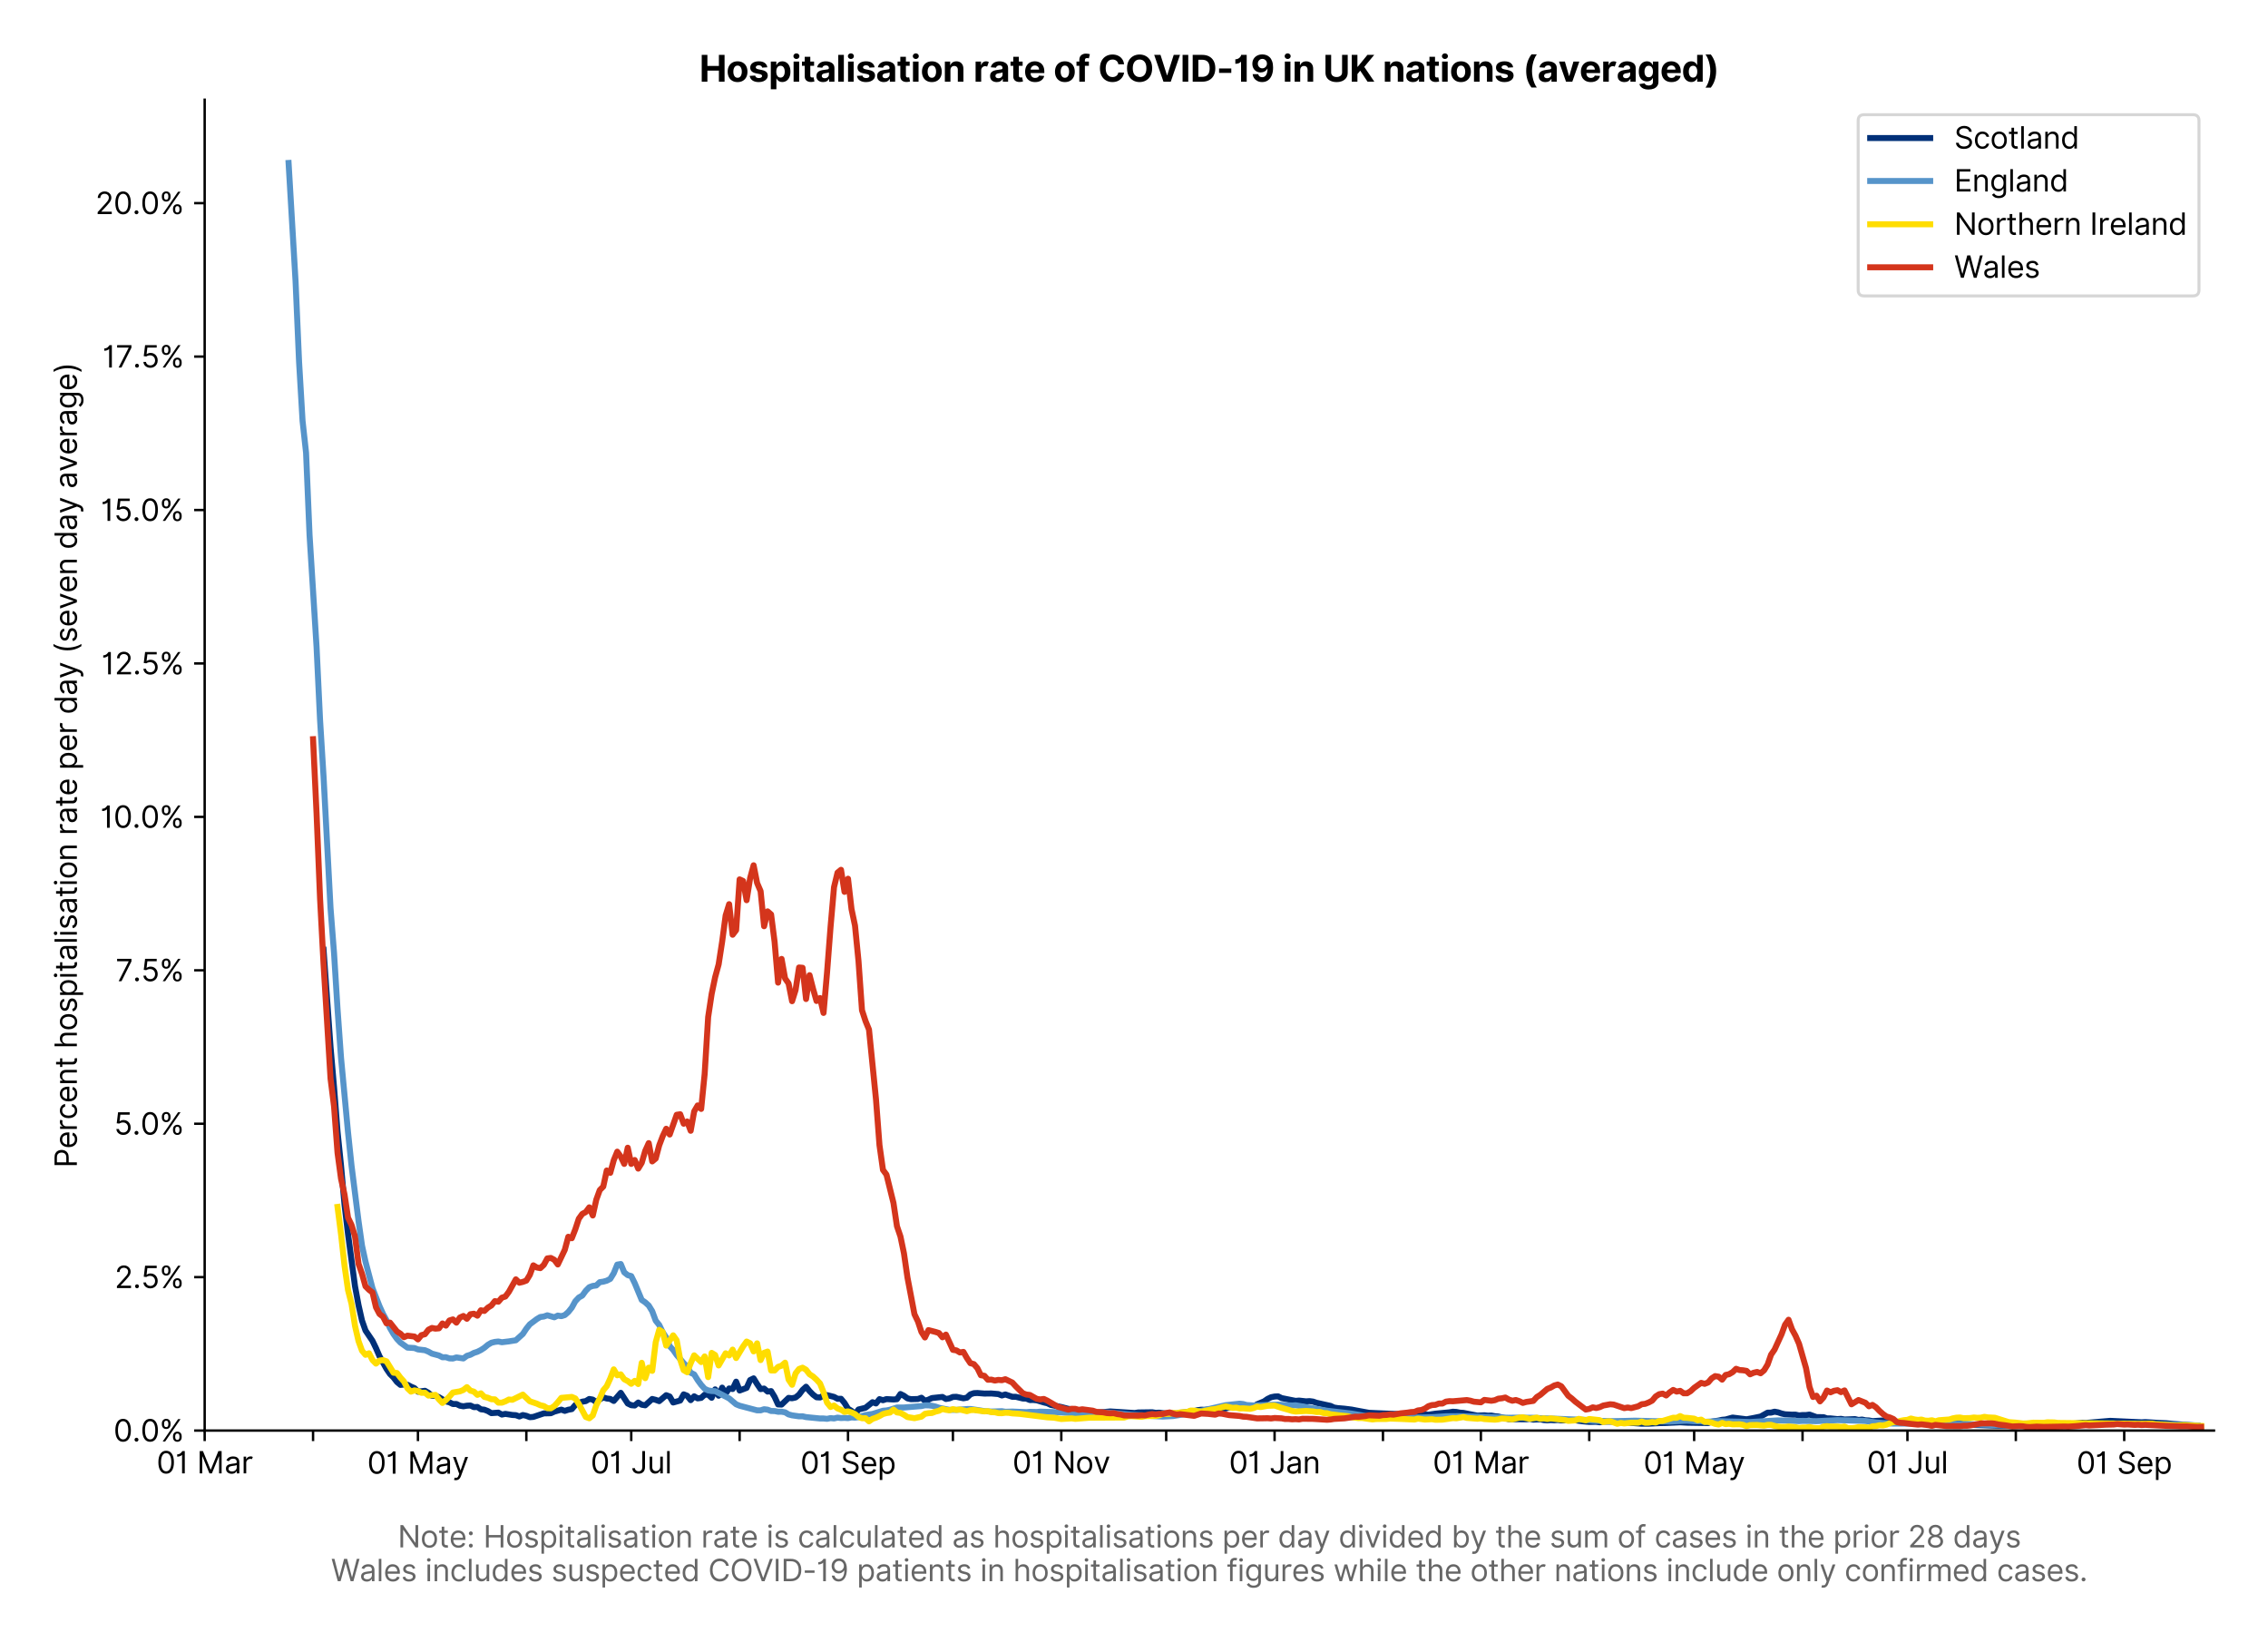 <?xml version="1.0" encoding="utf-8" standalone="no"?>
<!DOCTYPE svg PUBLIC "-//W3C//DTD SVG 1.1//EN"
  "http://www.w3.org/Graphics/SVG/1.1/DTD/svg11.dtd">
<svg version="1.1" viewBox="0 0 755.806 547.103" xmlns="http://www.w3.org/2000/svg" xmlns:xlink="http://www.w3.org/1999/xlink">
 <defs>
  <style type="text/css">*{stroke-linecap:butt;stroke-linejoin:round;}</style>
 </defs>
 <g id="figure_1">
  <g id="patch_1">
   <path d="M 0 547.103 
L 755.806 547.103 
L 755.806 0 
L 0 0 
z
" style="fill:#ffffff;"/>
  </g>
  <g id="axes_1">
   <g id="patch_2">
    <path d="M 68.206 476.745 
L 737.806 476.745 
L 737.806 33.225 
L 68.206 33.225 
z
" style="fill:#ffffff;"/>
   </g>
   <g id="matplotlib.axis_1">
    <g id="xtick_1">
     <g id="line2d_1">
      <defs>
       <path d="M 0 0 
L 0 3.5 
" id="m36b160e2d4" style="stroke:#000000;stroke-width:0.8;"/>
      </defs>
      <g>
       <use style="stroke:#000000;stroke-width:0.8;" x="68.206" xlink:href="#m36b160e2d4" y="476.745"/>
      </g>
     </g>
     <g id="text_1">
      <!-- 01 Mar -->
      <g transform="translate(52.17 491.018)scale(0.1 -0.1)">
       <defs>
        <path d="M 2000 -64 
Q 1230 -64 806 561 
Q 382 1186 382 2327 
Q 382 3459 809 4088 
Q 1236 4718 2000 4718 
Q 2764 4718 3191 4088 
Q 3618 3459 3618 2327 
Q 3618 1186 3194 561 
Q 2771 -64 2000 -64 
z
M 2000 436 
Q 2509 436 2791 927 
Q 3073 1418 3073 2327 
Q 3073 3234 2789 3730 
Q 2505 4227 2000 4227 
Q 1496 4227 1211 3730 
Q 927 3234 927 2327 
Q 927 1418 1210 927 
Q 1493 436 2000 436 
z
" id="Inter-Regular-30" transform="scale(0.016)"/>
        <path d="M 1973 4655 
L 1973 0 
L 1409 0 
L 1409 3836 
L 1373 3836 
Q 1341 3773 1209 3692 
Q 1077 3611 868 3551 
Q 659 3491 391 3491 
L 391 3964 
Q 661 3964 859 4061 
Q 1057 4159 1190 4291 
Q 1323 4423 1392 4529 
Q 1461 4636 1473 4655 
L 1973 4655 
z
" id="Inter-Regular-31" transform="scale(0.016)"/>
        <path id="Inter-Regular-20" transform="scale(0.016)"/>
        <path d="M 564 4655 
L 1236 4655 
L 2818 791 
L 2873 791 
L 4455 4655 
L 5127 4655 
L 5127 0 
L 4600 0 
L 4600 3536 
L 4555 3536 
L 3100 0 
L 2591 0 
L 1136 3536 
L 1091 3536 
L 1091 0 
L 564 0 
L 564 4655 
z
" id="Inter-Regular-4d" transform="scale(0.016)"/>
        <path d="M 1518 -82 
Q 1186 -82 916 44 
Q 646 170 486 410 
Q 327 650 327 991 
Q 327 1291 445 1478 
Q 564 1666 761 1773 
Q 959 1880 1199 1933 
Q 1439 1986 1682 2018 
Q 2000 2059 2199 2080 
Q 2398 2102 2490 2154 
Q 2582 2207 2582 2336 
L 2582 2355 
Q 2582 2691 2399 2877 
Q 2216 3064 1846 3064 
Q 1461 3064 1243 2895 
Q 1025 2727 936 2536 
L 427 2718 
Q 564 3036 792 3214 
Q 1021 3393 1292 3464 
Q 1564 3536 1827 3536 
Q 1996 3536 2215 3496 
Q 2434 3457 2640 3334 
Q 2846 3211 2982 2963 
Q 3118 2716 3118 2300 
L 3118 0 
L 2582 0 
L 2582 473 
L 2555 473 
Q 2500 359 2373 229 
Q 2246 100 2034 9 
Q 1823 -82 1518 -82 
z
M 1600 400 
Q 1918 400 2137 525 
Q 2357 650 2469 847 
Q 2582 1045 2582 1264 
L 2582 1755 
Q 2548 1714 2433 1681 
Q 2318 1648 2169 1624 
Q 2021 1600 1881 1583 
Q 1741 1566 1655 1555 
Q 1446 1527 1265 1467 
Q 1084 1407 974 1287 
Q 864 1168 864 964 
Q 864 684 1072 542 
Q 1280 400 1600 400 
z
" id="Inter-Regular-61" transform="scale(0.016)"/>
        <path d="M 491 0 
L 491 3491 
L 1009 3491 
L 1009 2964 
L 1046 2964 
Q 1139 3223 1389 3384 
Q 1639 3545 1955 3545 
Q 2100 3545 2209 3511 
Q 2318 3477 2400 3418 
L 2218 2964 
Q 2161 2993 2085 3010 
Q 2009 3027 1909 3027 
Q 1527 3027 1277 2794 
Q 1027 2561 1027 2209 
L 1027 0 
L 491 0 
z
" id="Inter-Regular-72" transform="scale(0.016)"/>
       </defs>
       <use xlink:href="#Inter-Regular-30"/>
       <use x="62.5" xlink:href="#Inter-Regular-31"/>
       <use x="106.676" xlink:href="#Inter-Regular-20"/>
       <use x="134.801" xlink:href="#Inter-Regular-4d"/>
       <use x="225.994" xlink:href="#Inter-Regular-61"/>
       <use x="282.386" xlink:href="#Inter-Regular-72"/>
      </g>
     </g>
    </g>
    <g id="xtick_2">
     <g id="line2d_2">
      <g>
       <use style="stroke:#000000;stroke-width:0.8;" x="104.327" xlink:href="#m36b160e2d4" y="476.745"/>
      </g>
     </g>
    </g>
    <g id="xtick_3">
     <g id="line2d_3">
      <g>
       <use style="stroke:#000000;stroke-width:0.8;" x="139.282" xlink:href="#m36b160e2d4" y="476.745"/>
      </g>
     </g>
     <g id="text_2">
      <!-- 01 May -->
      <g transform="translate(122.379 491.117)scale(0.1 -0.1)">
       <defs>
        <path d="M 818 -1355 
Q 682 -1355 575 -1333 
Q 468 -1311 427 -1291 
L 564 -818 
Q 857 -893 1053 -814 
Q 1250 -736 1391 -345 
L 1509 -18 
L 218 3491 
L 800 3491 
L 1764 709 
L 1800 709 
L 2764 3491 
L 3346 3491 
L 1846 -564 
Q 1550 -1355 818 -1355 
z
" id="Inter-Regular-79" transform="scale(0.016)"/>
       </defs>
       <use xlink:href="#Inter-Regular-30"/>
       <use x="62.5" xlink:href="#Inter-Regular-31"/>
       <use x="106.676" xlink:href="#Inter-Regular-20"/>
       <use x="134.801" xlink:href="#Inter-Regular-4d"/>
       <use x="225.994" xlink:href="#Inter-Regular-61"/>
       <use x="282.386" xlink:href="#Inter-Regular-79"/>
      </g>
     </g>
    </g>
    <g id="xtick_4">
     <g id="line2d_4">
      <g>
       <use style="stroke:#000000;stroke-width:0.8;" x="175.402" xlink:href="#m36b160e2d4" y="476.745"/>
      </g>
     </g>
    </g>
    <g id="xtick_5">
     <g id="line2d_5">
      <g>
       <use style="stroke:#000000;stroke-width:0.8;" x="210.358" xlink:href="#m36b160e2d4" y="476.745"/>
      </g>
     </g>
     <g id="text_3">
      <!-- 01 Jul -->
      <g transform="translate(196.814 491.018)scale(0.1 -0.1)">
       <defs>
        <path d="M 2346 4655 
L 2909 4655 
L 2909 1327 
Q 2909 657 2549 296 
Q 2189 -64 1582 -64 
Q 1200 -64 902 76 
Q 605 216 434 475 
Q 264 734 264 1091 
L 818 1091 
Q 818 795 1034 615 
Q 1250 436 1582 436 
Q 1948 436 2147 664 
Q 2346 893 2346 1327 
L 2346 4655 
z
" id="Inter-Regular-4a" transform="scale(0.016)"/>
        <path d="M 2691 1427 
L 2691 3491 
L 3227 3491 
L 3227 0 
L 2691 0 
L 2691 591 
L 2655 591 
Q 2532 325 2273 140 
Q 2014 -45 1618 -45 
Q 1127 -45 809 280 
Q 491 605 491 1273 
L 491 3491 
L 1027 3491 
L 1027 1309 
Q 1027 927 1242 700 
Q 1457 473 1791 473 
Q 1991 473 2199 575 
Q 2407 677 2549 888 
Q 2691 1100 2691 1427 
z
" id="Inter-Regular-75" transform="scale(0.016)"/>
        <path d="M 1027 4655 
L 1027 0 
L 491 0 
L 491 4655 
L 1027 4655 
z
" id="Inter-Regular-6c" transform="scale(0.016)"/>
       </defs>
       <use xlink:href="#Inter-Regular-30"/>
       <use x="62.5" xlink:href="#Inter-Regular-31"/>
       <use x="106.676" xlink:href="#Inter-Regular-20"/>
       <use x="134.801" xlink:href="#Inter-Regular-4a"/>
       <use x="189.063" xlink:href="#Inter-Regular-75"/>
       <use x="247.159" xlink:href="#Inter-Regular-6c"/>
      </g>
     </g>
    </g>
    <g id="xtick_6">
     <g id="line2d_6">
      <g>
       <use style="stroke:#000000;stroke-width:0.8;" x="246.478" xlink:href="#m36b160e2d4" y="476.745"/>
      </g>
     </g>
    </g>
    <g id="xtick_7">
     <g id="line2d_7">
      <g>
       <use style="stroke:#000000;stroke-width:0.8;" x="282.599" xlink:href="#m36b160e2d4" y="476.745"/>
      </g>
     </g>
     <g id="text_4">
      <!-- 01 Sep -->
      <g transform="translate(266.711 491.117)scale(0.1 -0.1)">
       <defs>
        <path d="M 3109 3491 
Q 3068 3836 2777 4027 
Q 2486 4218 2064 4218 
Q 1600 4218 1318 3999 
Q 1036 3780 1036 3445 
Q 1036 3195 1189 3042 
Q 1343 2889 1553 2803 
Q 1764 2718 1936 2673 
L 2409 2545 
Q 2591 2498 2815 2414 
Q 3039 2330 3244 2185 
Q 3450 2041 3584 1816 
Q 3718 1591 3718 1264 
Q 3718 886 3521 581 
Q 3325 277 2949 97 
Q 2573 -82 2036 -82 
Q 1286 -82 845 272 
Q 405 627 364 1200 
L 946 1200 
Q 968 936 1124 764 
Q 1280 593 1519 510 
Q 1759 427 2036 427 
Q 2359 427 2616 533 
Q 2873 639 3023 828 
Q 3173 1018 3173 1273 
Q 3173 1505 3043 1650 
Q 2914 1795 2702 1886 
Q 2491 1977 2246 2045 
L 1673 2209 
Q 1127 2366 809 2657 
Q 491 2948 491 3418 
Q 491 3809 703 4101 
Q 916 4393 1276 4555 
Q 1636 4718 2082 4718 
Q 2532 4718 2882 4558 
Q 3232 4398 3437 4120 
Q 3643 3843 3655 3491 
L 3109 3491 
z
" id="Inter-Regular-53" transform="scale(0.016)"/>
        <path d="M 1955 -73 
Q 1450 -73 1085 151 
Q 721 375 524 778 
Q 327 1182 327 1718 
Q 327 2255 524 2665 
Q 721 3075 1074 3305 
Q 1427 3536 1900 3536 
Q 2173 3536 2439 3445 
Q 2705 3355 2923 3151 
Q 3141 2948 3270 2614 
Q 3400 2280 3400 1791 
L 3400 1564 
L 866 1564 
Q 884 1005 1183 707 
Q 1482 409 1955 409 
Q 2271 409 2498 545 
Q 2725 682 2827 955 
L 3346 809 
Q 3223 414 2854 170 
Q 2486 -73 1955 -73 
z
M 866 2027 
L 2855 2027 
Q 2855 2470 2595 2762 
Q 2336 3055 1900 3055 
Q 1593 3055 1368 2911 
Q 1143 2768 1013 2533 
Q 884 2298 866 2027 
z
" id="Inter-Regular-65" transform="scale(0.016)"/>
        <path d="M 491 -1309 
L 491 3491 
L 1009 3491 
L 1009 2936 
L 1073 2936 
Q 1132 3027 1237 3169 
Q 1343 3311 1542 3423 
Q 1741 3536 2082 3536 
Q 2523 3536 2859 3315 
Q 3196 3095 3384 2690 
Q 3573 2286 3573 1736 
Q 3573 1182 3384 776 
Q 3196 370 2861 148 
Q 2527 -73 2091 -73 
Q 1755 -73 1552 39 
Q 1350 152 1241 296 
Q 1132 441 1073 536 
L 1027 536 
L 1027 -1309 
L 491 -1309 
z
M 1018 1745 
Q 1018 1152 1276 780 
Q 1534 409 2018 409 
Q 2355 409 2581 587 
Q 2807 766 2921 1069 
Q 3036 1373 3036 1745 
Q 3036 2114 2923 2410 
Q 2811 2707 2585 2881 
Q 2359 3055 2018 3055 
Q 1527 3055 1272 2693 
Q 1018 2332 1018 1745 
z
" id="Inter-Regular-70" transform="scale(0.016)"/>
       </defs>
       <use xlink:href="#Inter-Regular-30"/>
       <use x="62.5" xlink:href="#Inter-Regular-31"/>
       <use x="106.676" xlink:href="#Inter-Regular-20"/>
       <use x="134.801" xlink:href="#Inter-Regular-53"/>
       <use x="198.58" xlink:href="#Inter-Regular-65"/>
       <use x="256.818" xlink:href="#Inter-Regular-70"/>
      </g>
     </g>
    </g>
    <g id="xtick_8">
     <g id="line2d_8">
      <g>
       <use style="stroke:#000000;stroke-width:0.8;" x="317.554" xlink:href="#m36b160e2d4" y="476.745"/>
      </g>
     </g>
    </g>
    <g id="xtick_9">
     <g id="line2d_9">
      <g>
       <use style="stroke:#000000;stroke-width:0.8;" x="353.674" xlink:href="#m36b160e2d4" y="476.745"/>
      </g>
     </g>
     <g id="text_5">
      <!-- 01 Nov -->
      <g transform="translate(337.403 491.018)scale(0.1 -0.1)">
       <defs>
        <path d="M 4255 4655 
L 4255 0 
L 3709 0 
L 1173 3655 
L 1127 3655 
L 1127 0 
L 564 0 
L 564 4655 
L 1109 4655 
L 3655 991 
L 3700 991 
L 3700 4655 
L 4255 4655 
z
" id="Inter-Regular-4e" transform="scale(0.016)"/>
        <path d="M 1909 -73 
Q 1436 -73 1080 152 
Q 725 377 526 781 
Q 327 1186 327 1727 
Q 327 2273 526 2679 
Q 725 3086 1080 3311 
Q 1436 3536 1909 3536 
Q 2382 3536 2737 3311 
Q 3093 3086 3292 2679 
Q 3491 2273 3491 1727 
Q 3491 1186 3292 781 
Q 3093 377 2737 152 
Q 2382 -73 1909 -73 
z
M 1909 409 
Q 2268 409 2500 593 
Q 2732 777 2843 1077 
Q 2955 1377 2955 1727 
Q 2955 2077 2843 2379 
Q 2732 2682 2500 2868 
Q 2268 3055 1909 3055 
Q 1550 3055 1318 2868 
Q 1086 2682 975 2379 
Q 864 2077 864 1727 
Q 864 1377 975 1077 
Q 1086 777 1318 593 
Q 1550 409 1909 409 
z
" id="Inter-Regular-6f" transform="scale(0.016)"/>
        <path d="M 3346 3491 
L 2055 0 
L 1509 0 
L 218 3491 
L 800 3491 
L 1764 709 
L 1800 709 
L 2764 3491 
L 3346 3491 
z
" id="Inter-Regular-76" transform="scale(0.016)"/>
       </defs>
       <use xlink:href="#Inter-Regular-30"/>
       <use x="62.5" xlink:href="#Inter-Regular-31"/>
       <use x="106.676" xlink:href="#Inter-Regular-20"/>
       <use x="134.801" xlink:href="#Inter-Regular-4e"/>
       <use x="210.085" xlink:href="#Inter-Regular-6f"/>
       <use x="269.744" xlink:href="#Inter-Regular-76"/>
      </g>
     </g>
    </g>
    <g id="xtick_10">
     <g id="line2d_10">
      <g>
       <use style="stroke:#000000;stroke-width:0.8;" x="388.63" xlink:href="#m36b160e2d4" y="476.745"/>
      </g>
     </g>
    </g>
    <g id="xtick_11">
     <g id="line2d_11">
      <g>
       <use style="stroke:#000000;stroke-width:0.8;" x="424.75" xlink:href="#m36b160e2d4" y="476.745"/>
      </g>
     </g>
     <g id="text_6">
      <!-- 01 Jan -->
      <g transform="translate(409.551 491.018)scale(0.1 -0.1)">
       <defs>
        <path d="M 1027 2100 
L 1027 0 
L 491 0 
L 491 3491 
L 1009 3491 
L 1009 2945 
L 1055 2945 
Q 1177 3211 1427 3373 
Q 1677 3536 2073 3536 
Q 2602 3536 2928 3211 
Q 3255 2886 3255 2218 
L 3255 0 
L 2718 0 
L 2718 2182 
Q 2718 2593 2504 2824 
Q 2291 3055 1918 3055 
Q 1534 3055 1280 2806 
Q 1027 2557 1027 2100 
z
" id="Inter-Regular-6e" transform="scale(0.016)"/>
       </defs>
       <use xlink:href="#Inter-Regular-30"/>
       <use x="62.5" xlink:href="#Inter-Regular-31"/>
       <use x="106.676" xlink:href="#Inter-Regular-20"/>
       <use x="134.801" xlink:href="#Inter-Regular-4a"/>
       <use x="189.063" xlink:href="#Inter-Regular-61"/>
       <use x="245.455" xlink:href="#Inter-Regular-6e"/>
      </g>
     </g>
    </g>
    <g id="xtick_12">
     <g id="line2d_12">
      <g>
       <use style="stroke:#000000;stroke-width:0.8;" x="460.871" xlink:href="#m36b160e2d4" y="476.745"/>
      </g>
     </g>
    </g>
    <g id="xtick_13">
     <g id="line2d_13">
      <g>
       <use style="stroke:#000000;stroke-width:0.8;" x="493.496" xlink:href="#m36b160e2d4" y="476.745"/>
      </g>
     </g>
     <g id="text_7">
      <!-- 01 Mar -->
      <g transform="translate(477.459 491.018)scale(0.1 -0.1)">
       <use xlink:href="#Inter-Regular-30"/>
       <use x="62.5" xlink:href="#Inter-Regular-31"/>
       <use x="106.676" xlink:href="#Inter-Regular-20"/>
       <use x="134.801" xlink:href="#Inter-Regular-4d"/>
       <use x="225.994" xlink:href="#Inter-Regular-61"/>
       <use x="282.386" xlink:href="#Inter-Regular-72"/>
      </g>
     </g>
    </g>
    <g id="xtick_14">
     <g id="line2d_14">
      <g>
       <use style="stroke:#000000;stroke-width:0.8;" x="529.616" xlink:href="#m36b160e2d4" y="476.745"/>
      </g>
     </g>
    </g>
    <g id="xtick_15">
     <g id="line2d_15">
      <g>
       <use style="stroke:#000000;stroke-width:0.8;" x="564.571" xlink:href="#m36b160e2d4" y="476.745"/>
      </g>
     </g>
     <g id="text_8">
      <!-- 01 May -->
      <g transform="translate(547.668 491.117)scale(0.1 -0.1)">
       <use xlink:href="#Inter-Regular-30"/>
       <use x="62.5" xlink:href="#Inter-Regular-31"/>
       <use x="106.676" xlink:href="#Inter-Regular-20"/>
       <use x="134.801" xlink:href="#Inter-Regular-4d"/>
       <use x="225.994" xlink:href="#Inter-Regular-61"/>
       <use x="282.386" xlink:href="#Inter-Regular-79"/>
      </g>
     </g>
    </g>
    <g id="xtick_16">
     <g id="line2d_16">
      <g>
       <use style="stroke:#000000;stroke-width:0.8;" x="600.692" xlink:href="#m36b160e2d4" y="476.745"/>
      </g>
     </g>
    </g>
    <g id="xtick_17">
     <g id="line2d_17">
      <g>
       <use style="stroke:#000000;stroke-width:0.8;" x="635.647" xlink:href="#m36b160e2d4" y="476.745"/>
      </g>
     </g>
     <g id="text_9">
      <!-- 01 Jul -->
      <g transform="translate(622.103 491.018)scale(0.1 -0.1)">
       <use xlink:href="#Inter-Regular-30"/>
       <use x="62.5" xlink:href="#Inter-Regular-31"/>
       <use x="106.676" xlink:href="#Inter-Regular-20"/>
       <use x="134.801" xlink:href="#Inter-Regular-4a"/>
       <use x="189.063" xlink:href="#Inter-Regular-75"/>
       <use x="247.159" xlink:href="#Inter-Regular-6c"/>
      </g>
     </g>
    </g>
    <g id="xtick_18">
     <g id="line2d_18">
      <g>
       <use style="stroke:#000000;stroke-width:0.8;" x="671.768" xlink:href="#m36b160e2d4" y="476.745"/>
      </g>
     </g>
    </g>
    <g id="xtick_19">
     <g id="line2d_19">
      <g>
       <use style="stroke:#000000;stroke-width:0.8;" x="707.888" xlink:href="#m36b160e2d4" y="476.745"/>
      </g>
     </g>
     <g id="text_10">
      <!-- 01 Sep -->
      <g transform="translate(692.001 491.117)scale(0.1 -0.1)">
       <use xlink:href="#Inter-Regular-30"/>
       <use x="62.5" xlink:href="#Inter-Regular-31"/>
       <use x="106.676" xlink:href="#Inter-Regular-20"/>
       <use x="134.801" xlink:href="#Inter-Regular-53"/>
       <use x="198.58" xlink:href="#Inter-Regular-65"/>
       <use x="256.818" xlink:href="#Inter-Regular-70"/>
      </g>
     </g>
    </g>
    <g id="text_11">
     <!--  -->
     <g style="fill:#666666;" transform="translate(403.006 504.507)scale(0.1 -0.1)"/>
     <!-- Note: Hospitalisation rate is calculated as hospitalisations per day divided by the sum of cases in the prior 28 days -->
     <g style="fill:#666666;" transform="translate(132.541 515.69)scale(0.1 -0.1)">
      <defs>
       <path d="M 2009 3491 
L 2009 3036 
L 1264 3036 
L 1264 1000 
Q 1264 773 1331 660 
Q 1398 548 1503 510 
Q 1609 473 1727 473 
Q 1816 473 1873 483 
Q 1930 493 1964 500 
L 2073 18 
Q 2018 -2 1920 -23 
Q 1823 -45 1673 -45 
Q 1446 -45 1228 52 
Q 1011 150 869 350 
Q 727 550 727 855 
L 727 3036 
L 200 3036 
L 200 3491 
L 727 3491 
L 727 4327 
L 1264 4327 
L 1264 3491 
L 2009 3491 
z
" id="Inter-Regular-74" transform="scale(0.016)"/>
       <path d="M 882 -36 
Q 714 -36 593 84 
Q 473 205 473 373 
Q 473 541 593 661 
Q 714 782 882 782 
Q 1050 782 1170 661 
Q 1291 541 1291 373 
Q 1291 205 1170 84 
Q 1050 -36 882 -36 
z
M 882 2524 
Q 714 2524 593 2644 
Q 473 2765 473 2933 
Q 473 3101 593 3221 
Q 714 3342 882 3342 
Q 1050 3342 1170 3221 
Q 1291 3101 1291 2933 
Q 1291 2765 1170 2644 
Q 1050 2524 882 2524 
z
" id="Inter-Regular-3a" transform="scale(0.016)"/>
       <path d="M 564 0 
L 564 4655 
L 1127 4655 
L 1127 2582 
L 3609 2582 
L 3609 4655 
L 4173 4655 
L 4173 0 
L 3609 0 
L 3609 2082 
L 1127 2082 
L 1127 0 
L 564 0 
z
" id="Inter-Regular-48" transform="scale(0.016)"/>
       <path d="M 2964 2709 
L 2482 2573 
Q 2411 2755 2245 2914 
Q 2080 3073 1727 3073 
Q 1407 3073 1194 2926 
Q 982 2780 982 2555 
Q 982 2355 1127 2239 
Q 1273 2123 1582 2045 
L 2100 1918 
Q 3027 1691 3027 973 
Q 3027 673 2855 436 
Q 2684 200 2377 63 
Q 2071 -73 1664 -73 
Q 1130 -73 780 159 
Q 430 391 336 836 
L 846 964 
Q 989 400 1655 400 
Q 2030 400 2251 560 
Q 2473 720 2473 945 
Q 2473 1316 1955 1436 
L 1373 1573 
Q 893 1686 669 1926 
Q 446 2166 446 2527 
Q 446 2823 613 3050 
Q 780 3277 1069 3406 
Q 1359 3536 1727 3536 
Q 2246 3536 2542 3309 
Q 2839 3082 2964 2709 
z
" id="Inter-Regular-73" transform="scale(0.016)"/>
       <path d="M 491 0 
L 491 3491 
L 1027 3491 
L 1027 0 
L 491 0 
z
M 764 4073 
Q 607 4073 494 4179 
Q 382 4286 382 4436 
Q 382 4586 494 4693 
Q 607 4800 764 4800 
Q 921 4800 1033 4693 
Q 1146 4586 1146 4436 
Q 1146 4286 1033 4179 
Q 921 4073 764 4073 
z
" id="Inter-Regular-69" transform="scale(0.016)"/>
       <path d="M 1909 -73 
Q 1418 -73 1063 159 
Q 709 391 518 798 
Q 327 1205 327 1727 
Q 327 2259 524 2667 
Q 721 3075 1074 3305 
Q 1427 3536 1900 3536 
Q 2268 3536 2563 3400 
Q 2859 3264 3047 3018 
Q 3236 2773 3282 2445 
L 2746 2445 
Q 2684 2684 2474 2869 
Q 2264 3055 1909 3055 
Q 1439 3055 1151 2697 
Q 864 2339 864 1745 
Q 864 1139 1148 774 
Q 1432 409 1909 409 
Q 2223 409 2447 570 
Q 2671 732 2746 1018 
L 3282 1018 
Q 3236 709 3058 462 
Q 2880 216 2588 71 
Q 2296 -73 1909 -73 
z
" id="Inter-Regular-63" transform="scale(0.016)"/>
       <path d="M 1809 -73 
Q 1373 -73 1039 148 
Q 705 370 516 776 
Q 327 1182 327 1736 
Q 327 2286 516 2690 
Q 705 3095 1041 3315 
Q 1377 3536 1818 3536 
Q 2159 3536 2358 3423 
Q 2557 3311 2662 3169 
Q 2768 3027 2827 2936 
L 2873 2936 
L 2873 4655 
L 3409 4655 
L 3409 0 
L 2891 0 
L 2891 536 
L 2827 536 
Q 2768 441 2659 296 
Q 2550 152 2348 39 
Q 2146 -73 1809 -73 
z
M 1882 409 
Q 2366 409 2624 780 
Q 2882 1152 2882 1745 
Q 2882 2332 2627 2693 
Q 2373 3055 1882 3055 
Q 1541 3055 1315 2881 
Q 1089 2707 976 2410 
Q 864 2114 864 1745 
Q 864 1373 978 1069 
Q 1093 766 1319 587 
Q 1546 409 1882 409 
z
" id="Inter-Regular-64" transform="scale(0.016)"/>
       <path d="M 1027 2100 
L 1027 0 
L 491 0 
L 491 4655 
L 1027 4655 
L 1027 2945 
L 1073 2945 
Q 1196 3216 1442 3376 
Q 1689 3536 2100 3536 
Q 2636 3536 2963 3213 
Q 3291 2891 3291 2218 
L 3291 0 
L 2755 0 
L 2755 2182 
Q 2755 2598 2540 2826 
Q 2325 3055 1946 3055 
Q 1548 3055 1287 2806 
Q 1027 2557 1027 2100 
z
" id="Inter-Regular-68" transform="scale(0.016)"/>
       <path d="M 564 0 
L 564 4655 
L 1100 4655 
L 1100 2936 
L 1146 2936 
Q 1205 3027 1310 3169 
Q 1416 3311 1615 3423 
Q 1814 3536 2155 3536 
Q 2596 3536 2932 3315 
Q 3268 3095 3457 2690 
Q 3646 2286 3646 1736 
Q 3646 1182 3457 776 
Q 3268 370 2934 148 
Q 2600 -73 2164 -73 
Q 1827 -73 1625 39 
Q 1423 152 1314 296 
Q 1205 441 1146 536 
L 1082 536 
L 1082 0 
L 564 0 
z
M 1091 1745 
Q 1091 1152 1349 780 
Q 1607 409 2091 409 
Q 2427 409 2653 587 
Q 2880 766 2994 1069 
Q 3109 1373 3109 1745 
Q 3109 2114 2996 2410 
Q 2884 2707 2658 2881 
Q 2432 3055 2091 3055 
Q 1600 3055 1345 2693 
Q 1091 2332 1091 1745 
z
" id="Inter-Regular-62" transform="scale(0.016)"/>
       <path d="M 491 0 
L 491 3491 
L 1009 3491 
L 1009 2945 
L 1055 2945 
Q 1164 3225 1407 3380 
Q 1650 3536 1991 3536 
Q 2336 3536 2567 3380 
Q 2798 3225 2927 2945 
L 2964 2945 
Q 3098 3216 3366 3376 
Q 3634 3536 4009 3536 
Q 4477 3536 4775 3244 
Q 5073 2952 5073 2336 
L 5073 0 
L 4536 0 
L 4536 2336 
Q 4536 2723 4325 2889 
Q 4114 3055 3827 3055 
Q 3459 3055 3257 2833 
Q 3055 2611 3055 2273 
L 3055 0 
L 2509 0 
L 2509 2391 
Q 2509 2689 2316 2872 
Q 2123 3055 1818 3055 
Q 1609 3055 1428 2943 
Q 1248 2832 1137 2635 
Q 1027 2439 1027 2182 
L 1027 0 
L 491 0 
z
" id="Inter-Regular-6d" transform="scale(0.016)"/>
       <path d="M 2046 3491 
L 2046 3036 
L 1264 3036 
L 1264 0 
L 727 0 
L 727 3036 
L 164 3036 
L 164 3491 
L 727 3491 
L 727 3973 
Q 727 4273 868 4473 
Q 1009 4673 1234 4773 
Q 1459 4873 1709 4873 
Q 1907 4873 2032 4841 
Q 2157 4809 2218 4782 
L 2064 4318 
Q 2023 4332 1951 4352 
Q 1880 4373 1764 4373 
Q 1498 4373 1381 4239 
Q 1264 4105 1264 3845 
L 1264 3491 
L 2046 3491 
z
" id="Inter-Regular-66" transform="scale(0.016)"/>
       <path d="M 482 0 
L 482 409 
L 2018 2091 
Q 2289 2386 2464 2605 
Q 2639 2825 2724 3019 
Q 2809 3214 2809 3427 
Q 2809 3795 2553 4011 
Q 2298 4227 1918 4227 
Q 1514 4227 1275 3985 
Q 1036 3743 1036 3345 
L 500 3345 
Q 500 3755 688 4064 
Q 877 4373 1203 4545 
Q 1530 4718 1936 4718 
Q 2346 4718 2661 4545 
Q 2977 4373 3156 4079 
Q 3336 3786 3336 3427 
Q 3336 3170 3244 2926 
Q 3152 2682 2926 2383 
Q 2700 2084 2300 1655 
L 1255 536 
L 1255 500 
L 3418 500 
L 3418 0 
L 482 0 
z
" id="Inter-Regular-32" transform="scale(0.016)"/>
       <path d="M 1973 -64 
Q 1505 -64 1147 103 
Q 789 270 589 564 
Q 389 859 391 1236 
Q 389 1532 507 1783 
Q 625 2034 830 2203 
Q 1036 2373 1291 2418 
L 1291 2445 
Q 957 2532 759 2821 
Q 561 3111 564 3482 
Q 561 3836 743 4115 
Q 925 4395 1244 4556 
Q 1564 4718 1973 4718 
Q 2377 4718 2695 4556 
Q 3014 4395 3197 4115 
Q 3380 3836 3382 3482 
Q 3380 3111 3181 2821 
Q 2982 2532 2655 2445 
L 2655 2418 
Q 2907 2373 3109 2203 
Q 3311 2034 3431 1783 
Q 3552 1532 3555 1236 
Q 3552 859 3351 564 
Q 3150 270 2794 103 
Q 2439 -64 1973 -64 
z
M 1973 436 
Q 2446 436 2722 662 
Q 2998 889 3000 1264 
Q 2998 1527 2864 1729 
Q 2730 1932 2499 2048 
Q 2268 2164 1973 2164 
Q 1675 2164 1442 2048 
Q 1209 1932 1076 1729 
Q 943 1527 946 1264 
Q 943 889 1218 662 
Q 1493 436 1973 436 
z
M 1973 2645 
Q 2348 2645 2591 2864 
Q 2834 3084 2836 3445 
Q 2834 3800 2596 4013 
Q 2359 4227 1973 4227 
Q 1582 4227 1344 4013 
Q 1107 3800 1109 3445 
Q 1107 3084 1349 2864 
Q 1591 2645 1973 2645 
z
" id="Inter-Regular-38" transform="scale(0.016)"/>
      </defs>
      <use xlink:href="#Inter-Regular-4e"/>
      <use x="75.284" xlink:href="#Inter-Regular-6f"/>
      <use x="134.943" xlink:href="#Inter-Regular-74"/>
      <use x="171.307" xlink:href="#Inter-Regular-65"/>
      <use x="229.546" xlink:href="#Inter-Regular-3a"/>
      <use x="257.102" xlink:href="#Inter-Regular-20"/>
      <use x="285.227" xlink:href="#Inter-Regular-48"/>
      <use x="359.233" xlink:href="#Inter-Regular-6f"/>
      <use x="418.892" xlink:href="#Inter-Regular-73"/>
      <use x="471.165" xlink:href="#Inter-Regular-70"/>
      <use x="532.102" xlink:href="#Inter-Regular-69"/>
      <use x="555.824" xlink:href="#Inter-Regular-74"/>
      <use x="592.188" xlink:href="#Inter-Regular-61"/>
      <use x="648.58" xlink:href="#Inter-Regular-6c"/>
      <use x="672.301" xlink:href="#Inter-Regular-69"/>
      <use x="696.023" xlink:href="#Inter-Regular-73"/>
      <use x="748.296" xlink:href="#Inter-Regular-61"/>
      <use x="804.688" xlink:href="#Inter-Regular-74"/>
      <use x="841.051" xlink:href="#Inter-Regular-69"/>
      <use x="864.773" xlink:href="#Inter-Regular-6f"/>
      <use x="924.432" xlink:href="#Inter-Regular-6e"/>
      <use x="982.955" xlink:href="#Inter-Regular-20"/>
      <use x="1011.08" xlink:href="#Inter-Regular-72"/>
      <use x="1049.432" xlink:href="#Inter-Regular-61"/>
      <use x="1105.824" xlink:href="#Inter-Regular-74"/>
      <use x="1142.188" xlink:href="#Inter-Regular-65"/>
      <use x="1200.426" xlink:href="#Inter-Regular-20"/>
      <use x="1228.551" xlink:href="#Inter-Regular-69"/>
      <use x="1252.273" xlink:href="#Inter-Regular-73"/>
      <use x="1304.546" xlink:href="#Inter-Regular-20"/>
      <use x="1332.671" xlink:href="#Inter-Regular-63"/>
      <use x="1388.495" xlink:href="#Inter-Regular-61"/>
      <use x="1444.887" xlink:href="#Inter-Regular-6c"/>
      <use x="1468.608" xlink:href="#Inter-Regular-63"/>
      <use x="1524.432" xlink:href="#Inter-Regular-75"/>
      <use x="1582.529" xlink:href="#Inter-Regular-6c"/>
      <use x="1606.25" xlink:href="#Inter-Regular-61"/>
      <use x="1662.642" xlink:href="#Inter-Regular-74"/>
      <use x="1699.006" xlink:href="#Inter-Regular-65"/>
      <use x="1757.245" xlink:href="#Inter-Regular-64"/>
      <use x="1819.318" xlink:href="#Inter-Regular-20"/>
      <use x="1847.443" xlink:href="#Inter-Regular-61"/>
      <use x="1903.836" xlink:href="#Inter-Regular-73"/>
      <use x="1956.108" xlink:href="#Inter-Regular-20"/>
      <use x="1984.233" xlink:href="#Inter-Regular-68"/>
      <use x="2043.324" xlink:href="#Inter-Regular-6f"/>
      <use x="2102.983" xlink:href="#Inter-Regular-73"/>
      <use x="2155.256" xlink:href="#Inter-Regular-70"/>
      <use x="2216.194" xlink:href="#Inter-Regular-69"/>
      <use x="2239.915" xlink:href="#Inter-Regular-74"/>
      <use x="2276.279" xlink:href="#Inter-Regular-61"/>
      <use x="2332.671" xlink:href="#Inter-Regular-6c"/>
      <use x="2356.392" xlink:href="#Inter-Regular-69"/>
      <use x="2380.114" xlink:href="#Inter-Regular-73"/>
      <use x="2432.387" xlink:href="#Inter-Regular-61"/>
      <use x="2488.779" xlink:href="#Inter-Regular-74"/>
      <use x="2525.142" xlink:href="#Inter-Regular-69"/>
      <use x="2548.864" xlink:href="#Inter-Regular-6f"/>
      <use x="2608.523" xlink:href="#Inter-Regular-6e"/>
      <use x="2667.046" xlink:href="#Inter-Regular-73"/>
      <use x="2719.319" xlink:href="#Inter-Regular-20"/>
      <use x="2747.444" xlink:href="#Inter-Regular-70"/>
      <use x="2808.381" xlink:href="#Inter-Regular-65"/>
      <use x="2866.62" xlink:href="#Inter-Regular-72"/>
      <use x="2904.972" xlink:href="#Inter-Regular-20"/>
      <use x="2933.097" xlink:href="#Inter-Regular-64"/>
      <use x="2995.171" xlink:href="#Inter-Regular-61"/>
      <use x="3051.563" xlink:href="#Inter-Regular-79"/>
      <use x="3107.245" xlink:href="#Inter-Regular-20"/>
      <use x="3135.37" xlink:href="#Inter-Regular-64"/>
      <use x="3197.444" xlink:href="#Inter-Regular-69"/>
      <use x="3221.165" xlink:href="#Inter-Regular-76"/>
      <use x="3276.847" xlink:href="#Inter-Regular-69"/>
      <use x="3300.569" xlink:href="#Inter-Regular-64"/>
      <use x="3362.643" xlink:href="#Inter-Regular-65"/>
      <use x="3420.881" xlink:href="#Inter-Regular-64"/>
      <use x="3482.955" xlink:href="#Inter-Regular-20"/>
      <use x="3511.08" xlink:href="#Inter-Regular-62"/>
      <use x="3573.154" xlink:href="#Inter-Regular-79"/>
      <use x="3628.836" xlink:href="#Inter-Regular-20"/>
      <use x="3656.961" xlink:href="#Inter-Regular-74"/>
      <use x="3693.324" xlink:href="#Inter-Regular-68"/>
      <use x="3752.415" xlink:href="#Inter-Regular-65"/>
      <use x="3810.654" xlink:href="#Inter-Regular-20"/>
      <use x="3838.779" xlink:href="#Inter-Regular-73"/>
      <use x="3891.052" xlink:href="#Inter-Regular-75"/>
      <use x="3949.148" xlink:href="#Inter-Regular-6d"/>
      <use x="4036.08" xlink:href="#Inter-Regular-20"/>
      <use x="4064.205" xlink:href="#Inter-Regular-6f"/>
      <use x="4123.864" xlink:href="#Inter-Regular-66"/>
      <use x="4159.944" xlink:href="#Inter-Regular-20"/>
      <use x="4188.069" xlink:href="#Inter-Regular-63"/>
      <use x="4243.893" xlink:href="#Inter-Regular-61"/>
      <use x="4300.285" xlink:href="#Inter-Regular-73"/>
      <use x="4352.558" xlink:href="#Inter-Regular-65"/>
      <use x="4410.796" xlink:href="#Inter-Regular-73"/>
      <use x="4463.069" xlink:href="#Inter-Regular-20"/>
      <use x="4491.194" xlink:href="#Inter-Regular-69"/>
      <use x="4514.916" xlink:href="#Inter-Regular-6e"/>
      <use x="4573.438" xlink:href="#Inter-Regular-20"/>
      <use x="4601.563" xlink:href="#Inter-Regular-74"/>
      <use x="4637.927" xlink:href="#Inter-Regular-68"/>
      <use x="4697.018" xlink:href="#Inter-Regular-65"/>
      <use x="4755.256" xlink:href="#Inter-Regular-20"/>
      <use x="4783.381" xlink:href="#Inter-Regular-70"/>
      <use x="4844.319" xlink:href="#Inter-Regular-72"/>
      <use x="4882.671" xlink:href="#Inter-Regular-69"/>
      <use x="4906.393" xlink:href="#Inter-Regular-6f"/>
      <use x="4966.052" xlink:href="#Inter-Regular-72"/>
      <use x="5004.404" xlink:href="#Inter-Regular-20"/>
      <use x="5032.529" xlink:href="#Inter-Regular-32"/>
      <use x="5093.041" xlink:href="#Inter-Regular-38"/>
      <use x="5154.688" xlink:href="#Inter-Regular-20"/>
      <use x="5182.813" xlink:href="#Inter-Regular-64"/>
      <use x="5244.887" xlink:href="#Inter-Regular-61"/>
      <use x="5301.279" xlink:href="#Inter-Regular-79"/>
      <use x="5356.961" xlink:href="#Inter-Regular-73"/>
     </g>
     <!-- Wales includes suspected COVID-19 patients in hospitalisation figures while the other nations include only confirmed cases. -->
     <g style="fill:#666666;" transform="translate(110.316 526.944)scale(0.1 -0.1)">
      <defs>
       <path d="M 1409 0 
L 136 4655 
L 709 4655 
L 1682 864 
L 1727 864 
L 2718 4655 
L 3355 4655 
L 4346 864 
L 4391 864 
L 5364 4655 
L 5936 4655 
L 4664 0 
L 4082 0 
L 3055 3709 
L 3018 3709 
L 1991 0 
L 1409 0 
z
" id="Inter-Regular-57" transform="scale(0.016)"/>
       <path d="M 4309 3200 
L 3746 3200 
Q 3677 3523 3484 3743 
Q 3291 3964 3018 4077 
Q 2746 4191 2436 4191 
Q 2014 4191 1672 3977 
Q 1330 3764 1128 3348 
Q 927 2932 927 2327 
Q 927 1723 1128 1307 
Q 1330 891 1672 677 
Q 2014 464 2436 464 
Q 2746 464 3018 577 
Q 3291 691 3484 911 
Q 3677 1132 3746 1455 
L 4309 1455 
Q 4223 977 3957 637 
Q 3691 298 3298 117 
Q 2905 -64 2436 -64 
Q 1841 -64 1377 227 
Q 914 518 648 1054 
Q 382 1591 382 2327 
Q 382 3064 648 3600 
Q 914 4136 1377 4427 
Q 1841 4718 2436 4718 
Q 2905 4718 3298 4537 
Q 3691 4357 3957 4017 
Q 4223 3677 4309 3200 
z
" id="Inter-Regular-43" transform="scale(0.016)"/>
       <path d="M 4491 2327 
Q 4491 1591 4225 1054 
Q 3959 518 3495 227 
Q 3032 -64 2436 -64 
Q 1841 -64 1377 227 
Q 914 518 648 1054 
Q 382 1591 382 2327 
Q 382 3064 648 3600 
Q 914 4136 1377 4427 
Q 1841 4718 2436 4718 
Q 3032 4718 3495 4427 
Q 3959 4136 4225 3600 
Q 4491 3064 4491 2327 
z
M 3946 2327 
Q 3946 2932 3744 3348 
Q 3543 3764 3201 3977 
Q 2859 4191 2436 4191 
Q 2014 4191 1672 3977 
Q 1330 3764 1128 3348 
Q 927 2932 927 2327 
Q 927 1723 1128 1307 
Q 1330 891 1672 677 
Q 2014 464 2436 464 
Q 2859 464 3201 677 
Q 3543 891 3744 1307 
Q 3946 1723 3946 2327 
z
" id="Inter-Regular-4f" transform="scale(0.016)"/>
       <path d="M 755 4655 
L 2136 736 
L 2191 736 
L 3573 4655 
L 4164 4655 
L 2455 0 
L 1873 0 
L 164 4655 
L 755 4655 
z
" id="Inter-Regular-56" transform="scale(0.016)"/>
       <path d="M 1127 4655 
L 1127 0 
L 564 0 
L 564 4655 
L 1127 4655 
z
" id="Inter-Regular-49" transform="scale(0.016)"/>
       <path d="M 2000 0 
L 564 0 
L 564 4655 
L 2064 4655 
Q 2741 4655 3223 4376 
Q 3705 4098 3961 3578 
Q 4218 3059 4218 2336 
Q 4218 1609 3959 1085 
Q 3700 561 3204 280 
Q 2709 0 2000 0 
z
M 1127 500 
L 1964 500 
Q 2830 500 3251 992 
Q 3673 1484 3673 2336 
Q 3673 3182 3259 3668 
Q 2846 4155 2027 4155 
L 1127 4155 
L 1127 500 
z
" id="Inter-Regular-44" transform="scale(0.016)"/>
       <path d="M 2491 2245 
L 2491 1745 
L 455 1745 
L 455 2245 
L 2491 2245 
z
" id="Inter-Regular-2d" transform="scale(0.016)"/>
       <path d="M 1964 4727 
Q 2250 4725 2536 4618 
Q 2823 4511 3059 4263 
Q 3296 4016 3439 3590 
Q 3582 3164 3582 2518 
Q 3582 1277 3128 606 
Q 2675 -64 1891 -64 
Q 1305 -64 916 278 
Q 527 620 446 1173 
L 1000 1173 
Q 1075 852 1299 644 
Q 1523 436 1891 436 
Q 2430 436 2742 906 
Q 3055 1377 3055 2236 
L 3018 2236 
Q 2827 1950 2530 1784 
Q 2234 1618 1873 1618 
Q 1473 1618 1140 1817 
Q 807 2016 608 2365 
Q 409 2714 409 3164 
Q 409 3595 601 3952 
Q 793 4309 1142 4520 
Q 1491 4732 1964 4727 
z
M 1964 4227 
Q 1677 4227 1449 4084 
Q 1221 3941 1088 3700 
Q 955 3459 955 3164 
Q 955 2873 1083 2635 
Q 1211 2398 1435 2258 
Q 1659 2118 1946 2118 
Q 2232 2118 2465 2266 
Q 2698 2414 2835 2654 
Q 2973 2895 2973 3173 
Q 2973 3450 2842 3691 
Q 2711 3932 2483 4079 
Q 2255 4227 1964 4227 
z
" id="Inter-Regular-39" transform="scale(0.016)"/>
       <path d="M 1900 -1382 
Q 1316 -1382 976 -1169 
Q 636 -957 473 -682 
L 900 -382 
Q 973 -477 1084 -601 
Q 1196 -725 1390 -817 
Q 1584 -909 1900 -909 
Q 2323 -909 2598 -704 
Q 2873 -500 2873 -64 
L 2873 645 
L 2827 645 
Q 2768 550 2660 410 
Q 2552 270 2351 162 
Q 2150 55 1809 55 
Q 1386 55 1051 255 
Q 716 455 521 836 
Q 327 1218 327 1764 
Q 327 2300 516 2699 
Q 705 3098 1041 3317 
Q 1377 3536 1818 3536 
Q 2159 3536 2360 3423 
Q 2561 3311 2669 3169 
Q 2777 3027 2836 2936 
L 2891 2936 
L 2891 3491 
L 3409 3491 
L 3409 -100 
Q 3409 -550 3205 -833 
Q 3002 -1116 2660 -1249 
Q 2318 -1382 1900 -1382 
z
M 1882 536 
Q 2366 536 2624 864 
Q 2882 1193 2882 1773 
Q 2882 2339 2627 2697 
Q 2373 3055 1882 3055 
Q 1541 3055 1315 2882 
Q 1089 2709 976 2418 
Q 864 2127 864 1773 
Q 864 1227 1120 881 
Q 1377 536 1882 536 
z
" id="Inter-Regular-67" transform="scale(0.016)"/>
       <path d="M 1282 0 
L 218 3491 
L 782 3491 
L 1536 818 
L 1573 818 
L 2318 3491 
L 2891 3491 
L 3627 827 
L 3664 827 
L 4418 3491 
L 4982 3491 
L 3918 0 
L 3391 0 
L 2627 2682 
L 2573 2682 
L 1809 0 
L 1282 0 
z
" id="Inter-Regular-77" transform="scale(0.016)"/>
       <path d="M 882 -36 
Q 714 -36 593 84 
Q 473 205 473 373 
Q 473 541 593 661 
Q 714 782 882 782 
Q 1050 782 1170 661 
Q 1291 541 1291 373 
Q 1291 205 1170 84 
Q 1050 -36 882 -36 
z
" id="Inter-Regular-2e" transform="scale(0.016)"/>
      </defs>
      <use xlink:href="#Inter-Regular-57"/>
      <use x="94.886" xlink:href="#Inter-Regular-61"/>
      <use x="151.278" xlink:href="#Inter-Regular-6c"/>
      <use x="175" xlink:href="#Inter-Regular-65"/>
      <use x="233.239" xlink:href="#Inter-Regular-73"/>
      <use x="285.511" xlink:href="#Inter-Regular-20"/>
      <use x="313.636" xlink:href="#Inter-Regular-69"/>
      <use x="337.358" xlink:href="#Inter-Regular-6e"/>
      <use x="395.881" xlink:href="#Inter-Regular-63"/>
      <use x="451.705" xlink:href="#Inter-Regular-6c"/>
      <use x="475.426" xlink:href="#Inter-Regular-75"/>
      <use x="533.523" xlink:href="#Inter-Regular-64"/>
      <use x="595.597" xlink:href="#Inter-Regular-65"/>
      <use x="653.835" xlink:href="#Inter-Regular-73"/>
      <use x="706.108" xlink:href="#Inter-Regular-20"/>
      <use x="734.233" xlink:href="#Inter-Regular-73"/>
      <use x="786.506" xlink:href="#Inter-Regular-75"/>
      <use x="844.602" xlink:href="#Inter-Regular-73"/>
      <use x="896.875" xlink:href="#Inter-Regular-70"/>
      <use x="957.813" xlink:href="#Inter-Regular-65"/>
      <use x="1016.051" xlink:href="#Inter-Regular-63"/>
      <use x="1071.875" xlink:href="#Inter-Regular-74"/>
      <use x="1108.239" xlink:href="#Inter-Regular-65"/>
      <use x="1166.477" xlink:href="#Inter-Regular-64"/>
      <use x="1228.551" xlink:href="#Inter-Regular-20"/>
      <use x="1256.676" xlink:href="#Inter-Regular-43"/>
      <use x="1329.404" xlink:href="#Inter-Regular-4f"/>
      <use x="1405.54" xlink:href="#Inter-Regular-56"/>
      <use x="1473.154" xlink:href="#Inter-Regular-49"/>
      <use x="1499.574" xlink:href="#Inter-Regular-44"/>
      <use x="1571.449" xlink:href="#Inter-Regular-2d"/>
      <use x="1617.472" xlink:href="#Inter-Regular-31"/>
      <use x="1661.648" xlink:href="#Inter-Regular-39"/>
      <use x="1724.006" xlink:href="#Inter-Regular-20"/>
      <use x="1752.131" xlink:href="#Inter-Regular-70"/>
      <use x="1813.069" xlink:href="#Inter-Regular-61"/>
      <use x="1869.461" xlink:href="#Inter-Regular-74"/>
      <use x="1905.824" xlink:href="#Inter-Regular-69"/>
      <use x="1929.546" xlink:href="#Inter-Regular-65"/>
      <use x="1987.784" xlink:href="#Inter-Regular-6e"/>
      <use x="2046.307" xlink:href="#Inter-Regular-74"/>
      <use x="2082.671" xlink:href="#Inter-Regular-73"/>
      <use x="2134.944" xlink:href="#Inter-Regular-20"/>
      <use x="2163.069" xlink:href="#Inter-Regular-69"/>
      <use x="2186.79" xlink:href="#Inter-Regular-6e"/>
      <use x="2245.313" xlink:href="#Inter-Regular-20"/>
      <use x="2273.438" xlink:href="#Inter-Regular-68"/>
      <use x="2332.529" xlink:href="#Inter-Regular-6f"/>
      <use x="2392.188" xlink:href="#Inter-Regular-73"/>
      <use x="2444.461" xlink:href="#Inter-Regular-70"/>
      <use x="2505.398" xlink:href="#Inter-Regular-69"/>
      <use x="2529.12" xlink:href="#Inter-Regular-74"/>
      <use x="2565.483" xlink:href="#Inter-Regular-61"/>
      <use x="2621.875" xlink:href="#Inter-Regular-6c"/>
      <use x="2645.597" xlink:href="#Inter-Regular-69"/>
      <use x="2669.319" xlink:href="#Inter-Regular-73"/>
      <use x="2721.591" xlink:href="#Inter-Regular-61"/>
      <use x="2777.983" xlink:href="#Inter-Regular-74"/>
      <use x="2814.347" xlink:href="#Inter-Regular-69"/>
      <use x="2838.069" xlink:href="#Inter-Regular-6f"/>
      <use x="2897.728" xlink:href="#Inter-Regular-6e"/>
      <use x="2956.251" xlink:href="#Inter-Regular-20"/>
      <use x="2984.376" xlink:href="#Inter-Regular-66"/>
      <use x="3020.455" xlink:href="#Inter-Regular-69"/>
      <use x="3044.177" xlink:href="#Inter-Regular-67"/>
      <use x="3105.114" xlink:href="#Inter-Regular-75"/>
      <use x="3163.211" xlink:href="#Inter-Regular-72"/>
      <use x="3201.563" xlink:href="#Inter-Regular-65"/>
      <use x="3259.802" xlink:href="#Inter-Regular-73"/>
      <use x="3312.074" xlink:href="#Inter-Regular-20"/>
      <use x="3340.199" xlink:href="#Inter-Regular-77"/>
      <use x="3421.449" xlink:href="#Inter-Regular-68"/>
      <use x="3480.54" xlink:href="#Inter-Regular-69"/>
      <use x="3504.262" xlink:href="#Inter-Regular-6c"/>
      <use x="3527.984" xlink:href="#Inter-Regular-65"/>
      <use x="3586.222" xlink:href="#Inter-Regular-20"/>
      <use x="3614.347" xlink:href="#Inter-Regular-74"/>
      <use x="3650.711" xlink:href="#Inter-Regular-68"/>
      <use x="3709.802" xlink:href="#Inter-Regular-65"/>
      <use x="3768.04" xlink:href="#Inter-Regular-20"/>
      <use x="3796.165" xlink:href="#Inter-Regular-6f"/>
      <use x="3855.825" xlink:href="#Inter-Regular-74"/>
      <use x="3892.188" xlink:href="#Inter-Regular-68"/>
      <use x="3951.279" xlink:href="#Inter-Regular-65"/>
      <use x="4009.518" xlink:href="#Inter-Regular-72"/>
      <use x="4047.87" xlink:href="#Inter-Regular-20"/>
      <use x="4075.995" xlink:href="#Inter-Regular-6e"/>
      <use x="4134.518" xlink:href="#Inter-Regular-61"/>
      <use x="4190.91" xlink:href="#Inter-Regular-74"/>
      <use x="4227.273" xlink:href="#Inter-Regular-69"/>
      <use x="4250.995" xlink:href="#Inter-Regular-6f"/>
      <use x="4310.654" xlink:href="#Inter-Regular-6e"/>
      <use x="4369.177" xlink:href="#Inter-Regular-73"/>
      <use x="4421.45" xlink:href="#Inter-Regular-20"/>
      <use x="4449.575" xlink:href="#Inter-Regular-69"/>
      <use x="4473.296" xlink:href="#Inter-Regular-6e"/>
      <use x="4531.819" xlink:href="#Inter-Regular-63"/>
      <use x="4587.643" xlink:href="#Inter-Regular-6c"/>
      <use x="4611.364" xlink:href="#Inter-Regular-75"/>
      <use x="4669.461" xlink:href="#Inter-Regular-64"/>
      <use x="4731.535" xlink:href="#Inter-Regular-65"/>
      <use x="4789.774" xlink:href="#Inter-Regular-20"/>
      <use x="4817.899" xlink:href="#Inter-Regular-6f"/>
      <use x="4877.558" xlink:href="#Inter-Regular-6e"/>
      <use x="4936.08" xlink:href="#Inter-Regular-6c"/>
      <use x="4959.802" xlink:href="#Inter-Regular-79"/>
      <use x="5015.484" xlink:href="#Inter-Regular-20"/>
      <use x="5043.609" xlink:href="#Inter-Regular-63"/>
      <use x="5099.433" xlink:href="#Inter-Regular-6f"/>
      <use x="5159.092" xlink:href="#Inter-Regular-6e"/>
      <use x="5217.615" xlink:href="#Inter-Regular-66"/>
      <use x="5253.694" xlink:href="#Inter-Regular-69"/>
      <use x="5277.416" xlink:href="#Inter-Regular-72"/>
      <use x="5315.768" xlink:href="#Inter-Regular-6d"/>
      <use x="5402.7" xlink:href="#Inter-Regular-65"/>
      <use x="5460.938" xlink:href="#Inter-Regular-64"/>
      <use x="5523.012" xlink:href="#Inter-Regular-20"/>
      <use x="5551.137" xlink:href="#Inter-Regular-63"/>
      <use x="5606.961" xlink:href="#Inter-Regular-61"/>
      <use x="5663.353" xlink:href="#Inter-Regular-73"/>
      <use x="5715.626" xlink:href="#Inter-Regular-65"/>
      <use x="5773.865" xlink:href="#Inter-Regular-73"/>
      <use x="5826.137" xlink:href="#Inter-Regular-2e"/>
     </g>
    </g>
   </g>
   <g id="matplotlib.axis_2">
    <g id="ytick_1">
     <g id="line2d_20">
      <defs>
       <path d="M 0 0 
L -3.5 0 
" id="md22bd34418" style="stroke:#000000;stroke-width:0.8;"/>
      </defs>
      <g>
       <use style="stroke:#000000;stroke-width:0.8;" x="68.206" xlink:href="#md22bd34418" y="476.745"/>
      </g>
     </g>
     <g id="text_12">
      <!-- 0.0% -->
      <g transform="translate(37.825 480.382)scale(0.1 -0.1)">
       <defs>
        <path d="M 2855 873 
L 2855 1118 
Q 2855 1373 2960 1585 
Q 3066 1798 3269 1926 
Q 3473 2055 3764 2055 
Q 4059 2055 4259 1926 
Q 4459 1798 4561 1585 
Q 4664 1373 4664 1118 
L 4664 873 
Q 4664 618 4560 405 
Q 4457 193 4256 64 
Q 4055 -64 3764 -64 
Q 3468 -64 3266 64 
Q 3064 193 2959 405 
Q 2855 618 2855 873 
z
M 536 3536 
L 536 3782 
Q 536 4036 642 4248 
Q 748 4461 951 4589 
Q 1155 4718 1446 4718 
Q 1741 4718 1941 4589 
Q 2141 4461 2243 4248 
Q 2346 4036 2346 3782 
L 2346 3536 
Q 2346 3282 2242 3069 
Q 2139 2857 1937 2728 
Q 1736 2600 1446 2600 
Q 1150 2600 948 2728 
Q 746 2857 641 3069 
Q 536 3282 536 3536 
z
M 709 0 
L 3909 4655 
L 4427 4655 
L 1227 0 
L 709 0 
z
M 3318 1118 
L 3318 873 
Q 3318 661 3418 494 
Q 3518 327 3764 327 
Q 4002 327 4101 494 
Q 4200 661 4200 873 
L 4200 1118 
Q 4200 1330 4104 1497 
Q 4009 1664 3764 1664 
Q 3525 1664 3421 1497 
Q 3318 1330 3318 1118 
z
M 1000 3782 
L 1000 3536 
Q 1000 3325 1100 3158 
Q 1200 2991 1446 2991 
Q 1684 2991 1783 3158 
Q 1882 3325 1882 3536 
L 1882 3782 
Q 1882 3993 1786 4160 
Q 1691 4327 1446 4327 
Q 1207 4327 1103 4160 
Q 1000 3993 1000 3782 
z
" id="Inter-Regular-25" transform="scale(0.016)"/>
       </defs>
       <use xlink:href="#Inter-Regular-30"/>
       <use x="62.5" xlink:href="#Inter-Regular-2e"/>
       <use x="90.057" xlink:href="#Inter-Regular-30"/>
       <use x="152.557" xlink:href="#Inter-Regular-25"/>
      </g>
     </g>
    </g>
    <g id="ytick_2">
     <g id="line2d_21">
      <g>
       <use style="stroke:#000000;stroke-width:0.8;" x="68.206" xlink:href="#md22bd34418" y="425.615"/>
      </g>
     </g>
     <g id="text_13">
      <!-- 2.5% -->
      <g transform="translate(38.194 429.252)scale(0.1 -0.1)">
       <defs>
        <path d="M 1936 -64 
Q 1536 -64 1216 95 
Q 896 255 702 532 
Q 509 809 491 1164 
L 1036 1164 
Q 1068 848 1324 642 
Q 1580 436 1936 436 
Q 2223 436 2447 570 
Q 2671 705 2799 940 
Q 2927 1175 2927 1473 
Q 2927 1777 2794 2017 
Q 2661 2257 2429 2395 
Q 2198 2534 1900 2536 
Q 1686 2539 1461 2472 
Q 1236 2405 1091 2300 
L 564 2364 
L 846 4655 
L 3264 4655 
L 3264 4155 
L 1318 4155 
L 1155 2782 
L 1182 2782 
Q 1325 2895 1541 2970 
Q 1757 3045 1991 3045 
Q 2418 3045 2753 2842 
Q 3089 2639 3281 2286 
Q 3473 1934 3473 1482 
Q 3473 1036 3274 687 
Q 3075 339 2727 137 
Q 2380 -64 1936 -64 
z
" id="Inter-Regular-35" transform="scale(0.016)"/>
       </defs>
       <use xlink:href="#Inter-Regular-32"/>
       <use x="60.511" xlink:href="#Inter-Regular-2e"/>
       <use x="88.068" xlink:href="#Inter-Regular-35"/>
       <use x="148.864" xlink:href="#Inter-Regular-25"/>
      </g>
     </g>
    </g>
    <g id="ytick_3">
     <g id="line2d_22">
      <g>
       <use style="stroke:#000000;stroke-width:0.8;" x="68.206" xlink:href="#md22bd34418" y="374.485"/>
      </g>
     </g>
     <g id="text_14">
      <!-- 5.0% -->
      <g transform="translate(37.995 378.122)scale(0.1 -0.1)">
       <use xlink:href="#Inter-Regular-35"/>
       <use x="60.795" xlink:href="#Inter-Regular-2e"/>
       <use x="88.352" xlink:href="#Inter-Regular-30"/>
       <use x="150.852" xlink:href="#Inter-Regular-25"/>
      </g>
     </g>
    </g>
    <g id="ytick_4">
     <g id="line2d_23">
      <g>
       <use style="stroke:#000000;stroke-width:0.8;" x="68.206" xlink:href="#md22bd34418" y="323.355"/>
      </g>
     </g>
     <g id="text_15">
      <!-- 7.5% -->
      <g transform="translate(38.534 326.992)scale(0.1 -0.1)">
       <defs>
        <path d="M 627 0 
L 2709 4118 
L 2709 4155 
L 309 4155 
L 309 4655 
L 3291 4655 
L 3291 4127 
L 1218 0 
L 627 0 
z
" id="Inter-Regular-37" transform="scale(0.016)"/>
       </defs>
       <use xlink:href="#Inter-Regular-37"/>
       <use x="57.102" xlink:href="#Inter-Regular-2e"/>
       <use x="84.659" xlink:href="#Inter-Regular-35"/>
       <use x="145.455" xlink:href="#Inter-Regular-25"/>
      </g>
     </g>
    </g>
    <g id="ytick_5">
     <g id="line2d_24">
      <g>
       <use style="stroke:#000000;stroke-width:0.8;" x="68.206" xlink:href="#md22bd34418" y="272.225"/>
      </g>
     </g>
     <g id="text_16">
      <!-- 10.0% -->
      <g transform="translate(33.408 275.862)scale(0.1 -0.1)">
       <use xlink:href="#Inter-Regular-31"/>
       <use x="44.176" xlink:href="#Inter-Regular-30"/>
       <use x="106.676" xlink:href="#Inter-Regular-2e"/>
       <use x="134.233" xlink:href="#Inter-Regular-30"/>
       <use x="196.733" xlink:href="#Inter-Regular-25"/>
      </g>
     </g>
    </g>
    <g id="ytick_6">
     <g id="line2d_25">
      <g>
       <use style="stroke:#000000;stroke-width:0.8;" x="68.206" xlink:href="#md22bd34418" y="221.096"/>
      </g>
     </g>
     <g id="text_17">
      <!-- 12.5% -->
      <g transform="translate(33.777 224.732)scale(0.1 -0.1)">
       <use xlink:href="#Inter-Regular-31"/>
       <use x="44.176" xlink:href="#Inter-Regular-32"/>
       <use x="104.688" xlink:href="#Inter-Regular-2e"/>
       <use x="132.244" xlink:href="#Inter-Regular-35"/>
       <use x="193.04" xlink:href="#Inter-Regular-25"/>
      </g>
     </g>
    </g>
    <g id="ytick_7">
     <g id="line2d_26">
      <g>
       <use style="stroke:#000000;stroke-width:0.8;" x="68.206" xlink:href="#md22bd34418" y="169.966"/>
      </g>
     </g>
     <g id="text_18">
      <!-- 15.0% -->
      <g transform="translate(33.578 173.602)scale(0.1 -0.1)">
       <use xlink:href="#Inter-Regular-31"/>
       <use x="44.176" xlink:href="#Inter-Regular-35"/>
       <use x="104.972" xlink:href="#Inter-Regular-2e"/>
       <use x="132.528" xlink:href="#Inter-Regular-30"/>
       <use x="195.028" xlink:href="#Inter-Regular-25"/>
      </g>
     </g>
    </g>
    <g id="ytick_8">
     <g id="line2d_27">
      <g>
       <use style="stroke:#000000;stroke-width:0.8;" x="68.206" xlink:href="#md22bd34418" y="118.836"/>
      </g>
     </g>
     <g id="text_19">
      <!-- 17.5% -->
      <g transform="translate(34.117 122.472)scale(0.1 -0.1)">
       <use xlink:href="#Inter-Regular-31"/>
       <use x="44.176" xlink:href="#Inter-Regular-37"/>
       <use x="101.278" xlink:href="#Inter-Regular-2e"/>
       <use x="128.835" xlink:href="#Inter-Regular-35"/>
       <use x="189.631" xlink:href="#Inter-Regular-25"/>
      </g>
     </g>
    </g>
    <g id="ytick_9">
     <g id="line2d_28">
      <g>
       <use style="stroke:#000000;stroke-width:0.8;" x="68.206" xlink:href="#md22bd34418" y="67.706"/>
      </g>
     </g>
     <g id="text_20">
      <!-- 20.0% -->
      <g transform="translate(31.773 71.343)scale(0.1 -0.1)">
       <use xlink:href="#Inter-Regular-32"/>
       <use x="60.511" xlink:href="#Inter-Regular-30"/>
       <use x="123.011" xlink:href="#Inter-Regular-2e"/>
       <use x="150.568" xlink:href="#Inter-Regular-30"/>
       <use x="213.068" xlink:href="#Inter-Regular-25"/>
      </g>
     </g>
    </g>
    <g id="text_21">
     <!-- Percent hospitalisation rate per day (seven day average) -->
     <g transform="translate(25.614 389.163)rotate(-90)scale(0.1 -0.1)">
      <defs>
       <path d="M 564 0 
L 564 4655 
L 2136 4655 
Q 2684 4655 3033 4458 
Q 3382 4261 3550 3927 
Q 3718 3593 3718 3182 
Q 3718 2770 3551 2434 
Q 3384 2098 3036 1899 
Q 2689 1700 2146 1700 
L 1127 1700 
L 1127 0 
L 564 0 
z
M 1127 2200 
L 2127 2200 
Q 2689 2200 2926 2482 
Q 3164 2764 3164 3182 
Q 3164 3602 2925 3878 
Q 2686 4155 2118 4155 
L 1127 4155 
L 1127 2200 
z
" id="Inter-Regular-50" transform="scale(0.016)"/>
       <path d="M 682 1964 
Q 682 2823 906 3544 
Q 1130 4266 1546 4873 
L 2018 4873 
Q 1800 4573 1623 4095 
Q 1446 3618 1341 3061 
Q 1236 2505 1236 1964 
Q 1236 1423 1341 866 
Q 1446 309 1623 -168 
Q 1800 -645 2018 -945 
L 1546 -945 
Q 1130 -339 906 383 
Q 682 1105 682 1964 
z
" id="Inter-Regular-28" transform="scale(0.016)"/>
       <path d="M 1638 1940 
Q 1638 1081 1414 359 
Q 1191 -362 775 -969 
L 302 -969 
Q 520 -669 697 -191 
Q 875 286 979 842 
Q 1084 1399 1084 1940 
Q 1084 2481 979 3038 
Q 875 3595 697 4072 
Q 520 4549 302 4849 
L 775 4849 
Q 1191 4243 1414 3521 
Q 1638 2799 1638 1940 
z
" id="Inter-Regular-29" transform="scale(0.016)"/>
      </defs>
      <use xlink:href="#Inter-Regular-50"/>
      <use x="63.494" xlink:href="#Inter-Regular-65"/>
      <use x="121.733" xlink:href="#Inter-Regular-72"/>
      <use x="160.085" xlink:href="#Inter-Regular-63"/>
      <use x="215.909" xlink:href="#Inter-Regular-65"/>
      <use x="274.148" xlink:href="#Inter-Regular-6e"/>
      <use x="332.671" xlink:href="#Inter-Regular-74"/>
      <use x="369.034" xlink:href="#Inter-Regular-20"/>
      <use x="397.159" xlink:href="#Inter-Regular-68"/>
      <use x="456.25" xlink:href="#Inter-Regular-6f"/>
      <use x="515.909" xlink:href="#Inter-Regular-73"/>
      <use x="568.182" xlink:href="#Inter-Regular-70"/>
      <use x="629.119" xlink:href="#Inter-Regular-69"/>
      <use x="652.841" xlink:href="#Inter-Regular-74"/>
      <use x="689.205" xlink:href="#Inter-Regular-61"/>
      <use x="745.597" xlink:href="#Inter-Regular-6c"/>
      <use x="769.318" xlink:href="#Inter-Regular-69"/>
      <use x="793.04" xlink:href="#Inter-Regular-73"/>
      <use x="845.313" xlink:href="#Inter-Regular-61"/>
      <use x="901.705" xlink:href="#Inter-Regular-74"/>
      <use x="938.068" xlink:href="#Inter-Regular-69"/>
      <use x="961.79" xlink:href="#Inter-Regular-6f"/>
      <use x="1021.449" xlink:href="#Inter-Regular-6e"/>
      <use x="1079.972" xlink:href="#Inter-Regular-20"/>
      <use x="1108.097" xlink:href="#Inter-Regular-72"/>
      <use x="1146.449" xlink:href="#Inter-Regular-61"/>
      <use x="1202.841" xlink:href="#Inter-Regular-74"/>
      <use x="1239.205" xlink:href="#Inter-Regular-65"/>
      <use x="1297.443" xlink:href="#Inter-Regular-20"/>
      <use x="1325.568" xlink:href="#Inter-Regular-70"/>
      <use x="1386.506" xlink:href="#Inter-Regular-65"/>
      <use x="1444.745" xlink:href="#Inter-Regular-72"/>
      <use x="1483.097" xlink:href="#Inter-Regular-20"/>
      <use x="1511.222" xlink:href="#Inter-Regular-64"/>
      <use x="1573.296" xlink:href="#Inter-Regular-61"/>
      <use x="1629.688" xlink:href="#Inter-Regular-79"/>
      <use x="1685.37" xlink:href="#Inter-Regular-20"/>
      <use x="1713.495" xlink:href="#Inter-Regular-28"/>
      <use x="1749.716" xlink:href="#Inter-Regular-73"/>
      <use x="1801.989" xlink:href="#Inter-Regular-65"/>
      <use x="1860.228" xlink:href="#Inter-Regular-76"/>
      <use x="1915.909" xlink:href="#Inter-Regular-65"/>
      <use x="1974.148" xlink:href="#Inter-Regular-6e"/>
      <use x="2032.671" xlink:href="#Inter-Regular-20"/>
      <use x="2060.796" xlink:href="#Inter-Regular-64"/>
      <use x="2122.87" xlink:href="#Inter-Regular-61"/>
      <use x="2179.262" xlink:href="#Inter-Regular-79"/>
      <use x="2234.944" xlink:href="#Inter-Regular-20"/>
      <use x="2263.069" xlink:href="#Inter-Regular-61"/>
      <use x="2319.461" xlink:href="#Inter-Regular-76"/>
      <use x="2375.142" xlink:href="#Inter-Regular-65"/>
      <use x="2433.381" xlink:href="#Inter-Regular-72"/>
      <use x="2471.733" xlink:href="#Inter-Regular-61"/>
      <use x="2528.125" xlink:href="#Inter-Regular-67"/>
      <use x="2589.063" xlink:href="#Inter-Regular-65"/>
      <use x="2647.302" xlink:href="#Inter-Regular-29"/>
     </g>
    </g>
   </g>
   <g id="line2d_29">
    <path clip-path="url(#p1db94774f4)" d="M 107.822 316.521 
L 110.153 348.969 
L 111.318 362.374 
L 112.483 377.123 
L 113.648 388.478 
L 114.813 401.458 
L 115.978 411.248 
L 118.309 428.662 
L 119.474 434.927 
L 120.639 440.091 
L 121.804 443.403 
L 124.135 446.856 
L 125.3 449.273 
L 126.465 451.969 
L 128.795 456.178 
L 129.961 457.879 
L 131.126 459.043 
L 132.291 460.549 
L 133.456 461.524 
L 134.621 461.405 
L 135.786 461.466 
L 136.952 462.1 
L 138.117 462.589 
L 139.282 463.788 
L 141.612 463.489 
L 142.778 464.161 
L 143.943 465.149 
L 145.108 465.139 
L 146.273 465.615 
L 148.603 467.026 
L 149.769 467.323 
L 150.934 467.902 
L 152.099 467.884 
L 153.264 468.453 
L 154.429 468.654 
L 155.594 468.453 
L 156.76 468.395 
L 157.925 468.938 
L 159.09 468.878 
L 160.255 469.655 
L 161.42 469.788 
L 162.586 470.246 
L 163.751 470.935 
L 166.081 470.768 
L 167.246 471.412 
L 168.411 471.183 
L 170.742 471.549 
L 171.907 471.612 
L 173.072 472.043 
L 174.237 471.571 
L 175.402 471.825 
L 176.568 472.284 
L 177.733 472.19 
L 181.228 471.019 
L 183.559 470.964 
L 184.724 470.43 
L 187.054 469.767 
L 188.219 470.18 
L 189.385 469.798 
L 190.55 469.593 
L 191.715 468.232 
L 192.88 467.57 
L 194.045 467.113 
L 195.21 466.922 
L 196.376 466.214 
L 197.541 466.419 
L 198.706 467.286 
L 199.871 466.357 
L 201.036 465.688 
L 202.202 466.056 
L 203.367 466.193 
L 204.532 466.871 
L 206.862 464.169 
L 209.193 467.725 
L 210.358 468.29 
L 211.523 468.387 
L 212.688 467.406 
L 213.853 468.13 
L 215.018 468.324 
L 217.349 466.213 
L 218.514 466.505 
L 219.679 466.933 
L 222.01 464.949 
L 223.175 465.395 
L 224.34 467.388 
L 226.67 466.736 
L 227.835 464.674 
L 229.001 465.14 
L 230.166 466.607 
L 231.331 465.33 
L 232.496 466.017 
L 233.661 465.856 
L 234.826 464.785 
L 235.992 464.767 
L 237.157 465.819 
L 238.322 463.019 
L 239.487 465.125 
L 240.652 462.43 
L 241.818 464.425 
L 242.983 462.711 
L 244.148 462.895 
L 245.313 460.449 
L 246.478 463.395 
L 248.809 462.519 
L 249.974 459.915 
L 251.139 459.342 
L 252.304 461.24 
L 253.469 462.926 
L 254.634 462.745 
L 255.8 463.747 
L 256.965 463.591 
L 258.13 465.5 
L 259.295 468.04 
L 260.46 468.081 
L 262.791 465.854 
L 263.956 465.973 
L 265.121 465.719 
L 266.286 464.759 
L 267.451 463.203 
L 268.617 462.13 
L 269.782 463.59 
L 270.947 464.764 
L 272.112 465.648 
L 273.277 465.717 
L 274.442 465.05 
L 275.608 464.929 
L 277.938 465.52 
L 279.103 466.148 
L 280.268 466.144 
L 281.434 467.558 
L 282.599 469.465 
L 283.764 470.179 
L 284.929 471.311 
L 286.094 469.718 
L 288.425 469.151 
L 290.755 467.287 
L 291.92 467.707 
L 293.085 466.269 
L 294.25 466.624 
L 295.416 466.251 
L 297.746 466.382 
L 298.911 466.282 
L 300.076 464.559 
L 301.242 465.147 
L 302.407 466.01 
L 303.572 466.283 
L 305.902 466.224 
L 307.067 465.8 
L 308.233 466.806 
L 309.398 466.453 
L 310.563 465.909 
L 314.058 465.537 
L 315.224 466.219 
L 316.389 466.023 
L 317.554 465.539 
L 318.719 465.492 
L 321.05 465.985 
L 322.215 465.781 
L 323.38 464.681 
L 324.545 464.28 
L 325.71 464.224 
L 328.041 464.413 
L 330.371 464.383 
L 332.701 464.581 
L 333.866 465.05 
L 335.032 464.715 
L 337.362 465.491 
L 338.527 465.495 
L 340.857 466.055 
L 342.023 466.084 
L 343.188 466.568 
L 344.353 466.551 
L 345.518 466.663 
L 347.849 467.369 
L 349.014 467.644 
L 350.179 468.195 
L 353.674 468.893 
L 356.005 469.498 
L 358.335 469.728 
L 359.5 470.047 
L 362.996 470.61 
L 365.326 470.791 
L 369.987 470.372 
L 378.143 470.892 
L 379.308 470.711 
L 383.969 470.644 
L 385.134 470.833 
L 386.299 470.778 
L 388.63 471.071 
L 389.795 470.851 
L 390.96 471.057 
L 392.125 471.05 
L 393.29 470.793 
L 395.621 470.61 
L 396.786 470.283 
L 397.951 470.255 
L 399.116 469.951 
L 400.281 469.797 
L 401.447 469.825 
L 403.777 469.616 
L 404.942 469.775 
L 406.107 469.531 
L 408.438 469.368 
L 409.603 468.983 
L 410.768 468.904 
L 413.098 468.432 
L 416.594 468.818 
L 417.759 468.738 
L 418.924 467.98 
L 421.255 467.006 
L 422.42 466.198 
L 423.585 465.638 
L 424.75 465.403 
L 425.915 465.343 
L 427.081 465.916 
L 431.741 466.846 
L 432.906 466.748 
L 435.237 467.008 
L 436.402 466.927 
L 437.567 467.085 
L 438.732 467.486 
L 441.063 468.011 
L 443.393 468.519 
L 444.558 469.061 
L 445.723 469.252 
L 448.054 469.454 
L 450.384 469.74 
L 452.714 470.186 
L 456.21 470.825 
L 464.366 471.181 
L 466.697 471.282 
L 467.862 471.185 
L 469.027 471.306 
L 470.192 471.262 
L 472.522 471.299 
L 474.853 471.328 
L 476.018 471.462 
L 478.348 471.113 
L 483.009 470.668 
L 484.174 470.467 
L 485.339 470.54 
L 486.505 470.774 
L 487.67 470.856 
L 492.33 471.766 
L 494.661 471.656 
L 495.826 471.78 
L 496.991 471.742 
L 498.156 471.965 
L 499.321 472.064 
L 502.817 472.946 
L 508.643 472.982 
L 509.808 472.822 
L 510.973 473.099 
L 513.304 472.995 
L 514.469 473.244 
L 515.634 473.328 
L 516.799 473.228 
L 517.964 473.31 
L 519.129 473.217 
L 520.295 473.351 
L 522.625 473.299 
L 523.79 473.249 
L 524.955 473.317 
L 527.286 473.648 
L 529.616 473.856 
L 531.946 473.825 
L 533.112 473.985 
L 534.277 473.768 
L 538.937 473.777 
L 541.268 473.761 
L 542.433 474.092 
L 547.094 474.461 
L 549.424 474.453 
L 552.92 474.264 
L 555.25 474.216 
L 559.911 473.99 
L 562.241 474.118 
L 569.232 474.238 
L 570.397 473.789 
L 572.728 473.409 
L 573.893 473.151 
L 575.058 473.046 
L 577.388 472.411 
L 582.049 472.986 
L 584.379 472.551 
L 586.71 472.072 
L 589.04 470.771 
L 590.205 470.753 
L 591.37 470.452 
L 592.536 470.663 
L 593.701 471.061 
L 594.866 471.321 
L 597.196 471.446 
L 598.361 471.437 
L 599.527 471.694 
L 600.692 471.57 
L 601.857 471.573 
L 603.022 471.413 
L 605.353 472.256 
L 607.683 472.28 
L 608.848 472.685 
L 610.013 472.688 
L 612.344 472.924 
L 613.509 472.839 
L 614.674 473.056 
L 618.169 472.92 
L 619.335 473.209 
L 620.5 473.073 
L 621.665 473.316 
L 622.83 473.369 
L 623.995 473.594 
L 627.491 473.381 
L 629.821 473.752 
L 630.986 473.924 
L 633.317 473.878 
L 637.977 474.055 
L 641.473 473.95 
L 644.969 473.922 
L 646.134 473.867 
L 653.125 474.32 
L 654.29 474.505 
L 656.62 474.689 
L 657.785 474.858 
L 663.611 475.052 
L 665.942 475.117 
L 675.263 475.138 
L 677.593 474.866 
L 679.924 474.722 
L 681.089 474.741 
L 682.254 474.532 
L 683.419 474.452 
L 685.75 474.616 
L 688.08 474.514 
L 691.576 474.414 
L 693.906 474.138 
L 695.071 474.195 
L 703.227 473.503 
L 713.714 473.993 
L 714.879 473.921 
L 719.54 474.2 
L 721.87 474.297 
L 724.2 474.522 
L 731.192 475.036 
L 731.192 475.036 
" style="fill:none;stroke:#003078;stroke-linecap:square;stroke-width:2;"/>
   </g>
   <g id="line2d_30">
    <path clip-path="url(#p1db94774f4)" d="M 96.17 54.308 
L 98.501 93.845 
L 99.666 120.593 
L 100.831 140.279 
L 101.996 150.882 
L 103.162 178.349 
L 105.492 215.546 
L 106.657 239.9 
L 107.822 258.73 
L 110.153 302.661 
L 111.318 317.609 
L 112.483 336.276 
L 113.648 352.541 
L 115.978 377.345 
L 117.144 388.425 
L 119.474 406.865 
L 120.639 415.1 
L 121.804 420.455 
L 124.135 429.31 
L 126.465 435.284 
L 127.63 437.845 
L 128.795 439.985 
L 129.961 442.572 
L 131.126 444.584 
L 132.291 446.205 
L 133.456 447.433 
L 135.786 449.095 
L 138.117 449.241 
L 139.282 449.697 
L 141.612 449.965 
L 142.778 450.447 
L 143.943 451.102 
L 146.273 451.722 
L 147.438 452.318 
L 148.603 452.292 
L 149.769 452.686 
L 150.934 452.729 
L 152.099 452.365 
L 154.429 452.704 
L 155.594 451.838 
L 156.76 451.477 
L 157.925 450.865 
L 159.09 450.488 
L 160.255 449.902 
L 161.42 449.147 
L 162.586 448.163 
L 163.751 447.478 
L 164.916 447.196 
L 166.081 447.065 
L 167.246 447.305 
L 169.577 447.025 
L 171.907 446.65 
L 174.237 444.547 
L 175.402 442.781 
L 176.568 441.33 
L 178.898 439.583 
L 180.063 438.889 
L 181.228 438.741 
L 182.394 438.324 
L 184.724 438.995 
L 185.889 438.419 
L 187.054 438.62 
L 188.219 438.258 
L 189.385 437.23 
L 190.55 435.786 
L 191.715 433.664 
L 192.88 432.413 
L 194.045 431.763 
L 195.21 430.153 
L 196.376 428.964 
L 197.541 428.541 
L 198.706 428.389 
L 199.871 427.283 
L 201.036 427.118 
L 202.202 426.792 
L 203.367 426.197 
L 204.532 424.306 
L 205.697 421.435 
L 206.862 421.239 
L 208.027 424.013 
L 209.193 424.95 
L 210.358 425.257 
L 211.523 427.62 
L 213.853 433.217 
L 215.018 434.008 
L 216.184 435.069 
L 217.349 436.97 
L 218.514 440.117 
L 219.679 441.553 
L 220.844 443.959 
L 222.01 445.733 
L 223.175 448.625 
L 224.34 449.884 
L 225.505 451.552 
L 227.835 454.256 
L 229.001 455.5 
L 230.166 457.466 
L 231.331 458.029 
L 232.496 459.918 
L 233.661 461.507 
L 234.826 462.81 
L 235.992 463.361 
L 237.157 463.56 
L 238.322 463.596 
L 242.983 466.037 
L 245.313 467.989 
L 246.478 468.47 
L 252.304 470.004 
L 253.469 470.009 
L 254.634 469.627 
L 255.8 469.777 
L 256.965 470.224 
L 258.13 470.237 
L 259.295 470.476 
L 260.46 470.462 
L 261.626 470.657 
L 262.791 471.364 
L 263.956 471.67 
L 266.286 472.003 
L 267.451 471.983 
L 268.617 472.253 
L 273.277 472.714 
L 274.442 472.712 
L 275.608 472.834 
L 276.773 472.591 
L 277.938 472.706 
L 279.103 472.433 
L 280.268 472.569 
L 281.434 472.508 
L 282.599 472.594 
L 283.764 472.359 
L 284.929 472.432 
L 286.094 472.268 
L 288.425 471.565 
L 290.755 471.202 
L 294.25 470.135 
L 295.416 470.034 
L 296.581 469.8 
L 298.911 469.06 
L 301.242 469.048 
L 307.067 468.583 
L 308.233 468.327 
L 309.398 468.342 
L 310.563 468.476 
L 311.728 468.735 
L 312.893 469.13 
L 316.389 469.847 
L 318.719 469.846 
L 322.215 469.572 
L 323.38 469.55 
L 326.875 470.061 
L 328.041 470.281 
L 330.371 470.401 
L 333.866 470.287 
L 335.032 470.476 
L 337.362 470.41 
L 342.023 470.603 
L 343.188 470.506 
L 345.518 470.55 
L 346.683 470.44 
L 352.509 470.621 
L 357.17 470.931 
L 359.5 471.052 
L 361.831 471.042 
L 364.161 470.888 
L 367.657 470.646 
L 371.152 470.903 
L 376.978 471.476 
L 387.465 472.078 
L 390.96 471.901 
L 396.786 470.951 
L 408.438 468.283 
L 413.098 467.775 
L 414.264 467.899 
L 415.429 468.231 
L 417.759 468.378 
L 425.915 468.094 
L 430.576 468.391 
L 431.741 468.312 
L 439.897 469.725 
L 442.228 470.134 
L 448.054 470.802 
L 450.384 471.084 
L 452.714 471.482 
L 455.045 471.882 
L 459.705 472.187 
L 462.036 472.189 
L 470.192 472.404 
L 473.688 472.385 
L 477.183 472.291 
L 481.844 471.979 
L 486.505 471.937 
L 502.817 472.463 
L 506.313 472.431 
L 508.643 472.48 
L 510.973 472.493 
L 513.304 472.611 
L 527.286 473.135 
L 528.451 473.192 
L 530.781 473.481 
L 537.772 473.631 
L 544.763 473.444 
L 556.415 473.724 
L 561.076 473.492 
L 562.241 473.452 
L 564.571 473.633 
L 566.902 473.631 
L 568.067 473.837 
L 572.728 473.596 
L 576.223 473.717 
L 579.719 473.784 
L 583.214 473.897 
L 592.536 473.345 
L 596.031 473.443 
L 599.527 473.591 
L 600.692 473.513 
L 605.353 473.608 
L 607.683 473.497 
L 610.013 473.397 
L 612.344 473.266 
L 620.5 473.498 
L 621.665 473.555 
L 625.161 474.043 
L 627.491 474.252 
L 630.986 474.422 
L 634.482 474.42 
L 640.308 474.405 
L 644.969 474.37 
L 653.125 474.528 
L 672.933 475.132 
L 676.428 475.192 
L 685.75 475.04 
L 693.906 474.591 
L 697.401 474.462 
L 709.053 474.545 
L 713.714 474.563 
L 723.035 474.73 
L 726.531 474.888 
L 732.357 475.035 
L 732.357 475.035 
" style="fill:none;stroke:#5694ca;stroke-linecap:square;stroke-width:2;"/>
   </g>
   <g id="line2d_31">
    <path clip-path="url(#p1db94774f4)" d="M 112.483 402.209 
L 113.648 411.291 
L 114.813 421.809 
L 115.978 429.925 
L 117.144 434.489 
L 118.309 441.879 
L 119.474 446.914 
L 120.639 450.127 
L 121.804 451.504 
L 122.97 450.982 
L 124.135 453.24 
L 125.3 454.423 
L 126.465 453.41 
L 127.63 453.257 
L 128.795 453.664 
L 131.126 457.461 
L 132.291 457.563 
L 133.456 459.111 
L 134.621 460.395 
L 135.786 462.662 
L 136.952 463.769 
L 138.117 463.348 
L 139.282 463.572 
L 140.447 464.164 
L 141.612 464.126 
L 142.778 465.088 
L 145.108 464.855 
L 146.273 466.35 
L 147.438 467.534 
L 148.603 466.564 
L 149.769 465.417 
L 150.934 464.069 
L 153.264 463.673 
L 154.429 463.201 
L 155.594 462.27 
L 156.76 463.44 
L 157.925 463.765 
L 159.09 464.84 
L 160.255 464.332 
L 161.42 465.528 
L 162.586 465.797 
L 163.751 466.302 
L 164.916 466.336 
L 166.081 467.439 
L 167.246 467.44 
L 168.411 467.013 
L 169.577 466.398 
L 170.742 466.484 
L 174.237 464.759 
L 176.568 466.99 
L 178.898 467.769 
L 180.063 468.309 
L 181.228 468.568 
L 182.394 469.282 
L 183.559 469.332 
L 184.724 468.569 
L 185.889 467.296 
L 187.054 465.847 
L 190.55 465.528 
L 191.715 466.031 
L 192.88 467.848 
L 195.21 472.21 
L 196.376 472.652 
L 197.541 471.695 
L 198.706 468.325 
L 199.871 466.037 
L 201.036 463.313 
L 202.202 461.932 
L 203.367 459.376 
L 204.532 456.341 
L 205.697 458.32 
L 206.862 458.008 
L 208.027 459.65 
L 209.193 460.251 
L 210.358 461.159 
L 211.523 460.177 
L 212.688 461.236 
L 213.853 454.157 
L 215.018 459.283 
L 216.184 455.781 
L 217.349 456.84 
L 218.514 447.298 
L 219.679 443.171 
L 220.844 443.902 
L 222.01 448.427 
L 224.34 445.009 
L 225.505 446.669 
L 226.67 453.055 
L 227.835 456.615 
L 229.001 457.304 
L 230.166 454.311 
L 231.331 451.673 
L 233.661 453.912 
L 234.826 452.03 
L 235.992 458.935 
L 237.157 450.856 
L 238.322 451.565 
L 239.487 455.045 
L 241.818 450.987 
L 242.983 451.712 
L 244.148 449.77 
L 245.313 452.57 
L 247.643 448.697 
L 248.809 447.071 
L 249.974 447.656 
L 251.139 450.355 
L 252.304 447.676 
L 253.469 453.259 
L 254.634 450.833 
L 255.8 450.412 
L 256.965 456.71 
L 258.13 456.724 
L 259.295 455.515 
L 260.46 455.131 
L 261.626 454.118 
L 262.791 459.749 
L 263.956 461.482 
L 265.121 457.69 
L 266.286 456.219 
L 267.451 455.792 
L 268.617 456.469 
L 269.782 457.976 
L 270.947 458.723 
L 272.112 459.786 
L 273.277 461.054 
L 274.442 463.968 
L 275.608 467.431 
L 276.773 468.876 
L 277.938 468.397 
L 279.103 469.357 
L 280.268 469.796 
L 281.434 470.528 
L 282.599 470.34 
L 283.764 470.697 
L 284.929 471.248 
L 286.094 472.207 
L 287.259 472.641 
L 288.425 472.626 
L 289.59 473.671 
L 290.755 472.842 
L 291.92 472.444 
L 293.085 471.913 
L 294.25 471.241 
L 295.416 470.912 
L 296.581 470.743 
L 297.746 469.755 
L 298.911 470.695 
L 300.076 470.867 
L 301.242 471.48 
L 302.407 472.24 
L 304.737 472.612 
L 307.067 472.112 
L 308.233 471.165 
L 309.398 470.955 
L 310.563 470.88 
L 311.728 470.433 
L 312.893 470.145 
L 314.058 469.53 
L 315.224 469.827 
L 316.389 469.986 
L 317.554 469.604 
L 318.719 469.868 
L 319.884 469.718 
L 322.215 470.285 
L 323.38 469.933 
L 324.545 469.887 
L 328.041 470.351 
L 329.206 470.262 
L 330.371 470.622 
L 331.536 470.643 
L 332.701 470.933 
L 333.866 470.959 
L 335.032 470.795 
L 336.197 470.835 
L 337.362 471.016 
L 339.692 471.164 
L 349.014 472.328 
L 351.344 472.463 
L 353.674 472.889 
L 357.17 472.676 
L 358.335 472.842 
L 362.996 472.459 
L 374.648 472.387 
L 375.813 472.023 
L 376.978 471.941 
L 380.473 472.17 
L 381.639 471.933 
L 385.134 471.855 
L 386.299 471.662 
L 387.465 471.216 
L 389.795 471.167 
L 390.96 470.868 
L 392.125 470.929 
L 393.29 470.705 
L 395.621 470.536 
L 396.786 470.071 
L 397.951 470.102 
L 400.281 470.437 
L 403.777 469.691 
L 404.942 469.571 
L 407.273 468.976 
L 408.438 468.699 
L 410.768 469.187 
L 411.933 469.102 
L 413.098 469.373 
L 414.264 469.324 
L 416.594 469.5 
L 417.759 469.234 
L 418.924 468.756 
L 420.089 468.907 
L 422.42 468.496 
L 424.75 468.413 
L 427.081 469.179 
L 429.411 469.836 
L 430.576 470.202 
L 431.741 470.399 
L 435.237 470.209 
L 437.567 470.356 
L 438.732 470.562 
L 439.897 470.541 
L 441.063 470.909 
L 442.228 470.957 
L 443.393 471.303 
L 446.889 471.729 
L 449.219 471.955 
L 450.384 472.299 
L 452.714 472.582 
L 453.88 472.542 
L 457.375 473.033 
L 458.54 472.892 
L 462.036 472.871 
L 463.201 472.737 
L 466.697 472.856 
L 471.357 473.07 
L 472.522 472.764 
L 474.853 473.078 
L 477.183 472.95 
L 478.348 473.147 
L 480.679 473.108 
L 484.174 472.584 
L 485.339 472.647 
L 487.67 472.236 
L 488.835 472.519 
L 492.33 472.798 
L 493.496 472.671 
L 494.661 472.899 
L 498.156 473.111 
L 499.321 472.987 
L 500.487 472.707 
L 502.817 472.9 
L 503.982 473.003 
L 506.313 472.424 
L 507.478 472.332 
L 509.808 472.834 
L 512.138 472.425 
L 513.304 472.823 
L 514.469 472.676 
L 515.634 472.896 
L 516.799 472.682 
L 521.46 473.214 
L 522.625 473.508 
L 524.955 473.334 
L 526.121 472.835 
L 528.451 473.325 
L 529.616 472.886 
L 533.112 473.275 
L 534.277 473.921 
L 535.442 473.709 
L 536.607 473.639 
L 538.937 474.481 
L 540.103 474.183 
L 541.268 474.37 
L 543.598 474.106 
L 545.929 474.113 
L 547.094 473.734 
L 548.259 474.145 
L 549.424 474.114 
L 550.589 473.9 
L 551.754 474.053 
L 552.92 473.558 
L 554.085 473.519 
L 557.58 472.463 
L 558.745 472.496 
L 559.911 471.915 
L 561.076 472.464 
L 562.241 472.511 
L 564.571 472.771 
L 565.737 473.309 
L 566.902 473.089 
L 568.067 473.848 
L 569.232 473.859 
L 570.397 474.086 
L 571.562 474.516 
L 572.728 474.726 
L 573.893 474.183 
L 575.058 474.6 
L 576.223 474.477 
L 577.388 474.679 
L 579.719 474.639 
L 580.884 474.84 
L 582.049 475.273 
L 583.214 474.918 
L 585.545 474.883 
L 587.875 475.089 
L 589.04 474.849 
L 590.205 474.843 
L 591.37 475.193 
L 592.536 475.424 
L 593.701 475.536 
L 594.866 475.53 
L 596.031 475.398 
L 598.361 475.622 
L 599.527 475.863 
L 600.692 475.727 
L 601.857 475.718 
L 603.022 475.579 
L 604.187 475.832 
L 605.353 475.958 
L 606.518 475.953 
L 607.683 475.417 
L 608.848 475.277 
L 610.013 475.405 
L 612.344 475.4 
L 613.509 475.541 
L 614.674 475.413 
L 615.839 475.95 
L 617.004 475.956 
L 618.169 475.834 
L 619.335 475.59 
L 621.665 475.631 
L 622.83 475.775 
L 623.995 475.327 
L 625.161 475.255 
L 626.326 474.973 
L 627.491 475.033 
L 628.656 474.784 
L 629.821 474.272 
L 630.986 473.916 
L 632.152 473.873 
L 633.317 473.507 
L 634.482 473.281 
L 635.647 473.172 
L 636.812 472.73 
L 637.977 473.031 
L 639.143 473.201 
L 640.308 473.074 
L 641.473 473.417 
L 642.638 473.473 
L 643.803 473.301 
L 644.969 473.666 
L 646.134 473.303 
L 649.629 473.044 
L 650.794 472.666 
L 651.96 472.449 
L 653.125 472.391 
L 654.29 472.615 
L 656.62 472.567 
L 657.785 472.389 
L 658.951 472.498 
L 660.116 472.453 
L 661.281 472.165 
L 662.446 472.356 
L 664.776 472.468 
L 669.437 473.934 
L 671.768 474.103 
L 674.098 474.373 
L 675.263 474.358 
L 677.593 474.123 
L 681.089 474.166 
L 682.254 473.991 
L 684.584 474.033 
L 685.75 474.196 
L 712.549 474.496 
L 717.209 474.45 
L 718.375 474.64 
L 723.035 474.909 
L 725.366 475.042 
L 727.696 474.94 
L 733.522 475.194 
L 733.522 475.194 
" style="fill:none;stroke:#ffdd00;stroke-linecap:square;stroke-width:2;"/>
   </g>
   <g id="line2d_32">
    <path clip-path="url(#p1db94774f4)" d="M 104.327 246.339 
L 105.492 271.005 
L 106.657 299.401 
L 107.822 321.261 
L 110.153 359.44 
L 111.318 368.705 
L 112.483 384.196 
L 113.648 392.836 
L 114.813 398.084 
L 115.978 405.798 
L 117.144 408.229 
L 118.309 412.044 
L 119.474 421.142 
L 120.639 424.509 
L 121.804 428.673 
L 122.97 429.84 
L 124.135 430.724 
L 125.3 435.657 
L 126.465 437.882 
L 127.63 438.784 
L 128.795 441.002 
L 129.961 440.765 
L 132.291 443.705 
L 133.456 444.468 
L 134.621 445.614 
L 135.786 445.116 
L 138.117 445.407 
L 139.282 446.359 
L 140.447 444.937 
L 141.612 444.632 
L 142.778 443.126 
L 143.943 442.545 
L 145.108 442.772 
L 146.273 442.672 
L 147.438 441.051 
L 148.603 441.771 
L 149.769 440.058 
L 150.934 439.696 
L 152.099 440.775 
L 153.264 439.074 
L 154.429 438.551 
L 155.594 439.489 
L 156.76 437.976 
L 157.925 437.802 
L 159.09 438.457 
L 160.255 436.656 
L 161.42 436.876 
L 162.586 435.775 
L 163.751 435.059 
L 164.916 433.599 
L 166.081 433.799 
L 167.246 432.457 
L 168.411 432.073 
L 169.577 430.508 
L 171.907 426.346 
L 173.072 427.47 
L 174.237 427.199 
L 175.402 426.767 
L 176.568 424.858 
L 177.733 421.679 
L 178.898 422.399 
L 180.063 422.611 
L 181.228 421.518 
L 182.394 419.371 
L 183.559 419.218 
L 184.724 419.83 
L 185.889 421.39 
L 188.219 416.495 
L 189.385 412.16 
L 190.55 412.649 
L 191.715 409.684 
L 192.88 406.154 
L 194.045 404.538 
L 195.21 403.92 
L 196.376 402.353 
L 197.541 405.061 
L 198.706 399.821 
L 199.871 396.604 
L 201.036 395.427 
L 202.202 390.072 
L 203.367 390.861 
L 204.532 386.637 
L 205.697 383.797 
L 206.862 385.442 
L 208.027 387.878 
L 209.193 382.481 
L 210.358 387.879 
L 211.523 386.581 
L 212.688 389.444 
L 213.853 387.526 
L 215.018 383.529 
L 216.184 380.947 
L 217.349 387.043 
L 218.514 386.086 
L 219.679 381.697 
L 220.844 378.625 
L 222.01 376.162 
L 223.175 378.086 
L 225.505 371.504 
L 226.67 371.33 
L 227.835 374.485 
L 229.001 373.736 
L 230.166 376.838 
L 231.331 370.379 
L 232.496 368.386 
L 233.661 369.556 
L 234.826 357.92 
L 235.992 338.93 
L 237.157 331.236 
L 238.322 325.646 
L 239.487 321.38 
L 240.652 313.825 
L 241.818 305.079 
L 242.983 301.317 
L 244.148 311.509 
L 245.313 309.981 
L 246.478 293.053 
L 247.643 293.6 
L 248.809 300 
L 249.974 292.658 
L 251.139 288.359 
L 252.304 294.269 
L 253.469 296.979 
L 254.634 308.673 
L 255.8 303.715 
L 256.965 304.741 
L 258.13 313.825 
L 259.295 327.464 
L 260.46 319.562 
L 261.626 326.075 
L 262.791 327.739 
L 263.956 333.654 
L 265.121 329.941 
L 266.286 322.417 
L 267.451 322.52 
L 268.617 332.924 
L 269.782 324.975 
L 270.947 329.525 
L 272.112 333.586 
L 273.277 332.603 
L 274.442 337.563 
L 275.608 324.162 
L 276.773 309.002 
L 277.938 295.642 
L 279.103 290.818 
L 280.268 289.865 
L 281.434 297.219 
L 282.599 292.841 
L 283.764 302.939 
L 284.929 308.477 
L 286.094 320.275 
L 287.259 336.674 
L 288.425 340.249 
L 289.59 343.104 
L 291.92 366.313 
L 293.085 381.62 
L 294.25 389.877 
L 295.416 391.454 
L 297.746 400.894 
L 298.911 408.646 
L 300.076 412.071 
L 301.242 417.685 
L 302.407 425.722 
L 304.737 437.952 
L 305.902 440.385 
L 307.067 443.879 
L 308.233 445.717 
L 309.398 443.262 
L 311.728 443.865 
L 312.893 444.232 
L 314.058 445.66 
L 315.224 444.762 
L 317.554 449.842 
L 318.719 450.014 
L 319.884 450.717 
L 321.05 450.523 
L 322.215 452.566 
L 323.38 454.285 
L 324.545 454.599 
L 325.71 455.947 
L 326.875 458.303 
L 328.041 458.489 
L 329.206 459.806 
L 330.371 459.767 
L 331.536 460.077 
L 332.701 459.852 
L 333.866 459.962 
L 335.032 459.627 
L 337.362 460.743 
L 338.527 462.028 
L 340.857 464.307 
L 342.023 464.741 
L 343.188 464.868 
L 345.518 466.186 
L 346.683 466.362 
L 347.849 466.2 
L 349.014 466.762 
L 352.509 468.802 
L 356.005 469.786 
L 357.17 469.482 
L 358.335 469.509 
L 359.5 469.84 
L 360.665 469.651 
L 364.161 470.109 
L 365.326 470.506 
L 367.657 470.666 
L 368.822 470.907 
L 369.987 470.984 
L 371.152 470.931 
L 372.317 471.251 
L 373.482 471.398 
L 374.648 471.713 
L 376.978 471.733 
L 379.308 471.744 
L 380.473 471.646 
L 381.639 471.7 
L 382.804 471.395 
L 383.969 471.231 
L 385.134 471.352 
L 386.299 471.189 
L 387.465 471.215 
L 388.63 470.897 
L 389.795 470.703 
L 390.96 471.129 
L 392.125 471.42 
L 393.29 471.263 
L 397.951 471.837 
L 400.281 471.052 
L 402.612 471.182 
L 404.942 471.445 
L 406.107 471.043 
L 407.273 471.133 
L 409.603 471.596 
L 413.098 471.876 
L 414.264 472.106 
L 415.429 472.16 
L 418.924 472.683 
L 421.255 472.644 
L 422.42 472.618 
L 423.585 472.713 
L 424.75 472.551 
L 427.081 472.673 
L 428.246 472.891 
L 429.411 472.88 
L 430.576 472.997 
L 431.741 472.939 
L 432.906 473.027 
L 434.072 472.812 
L 437.567 472.851 
L 442.228 473.146 
L 443.393 473.061 
L 444.558 472.864 
L 448.054 472.667 
L 450.384 472.32 
L 451.549 472.113 
L 452.714 472.144 
L 455.045 471.902 
L 456.21 471.656 
L 459.705 471.798 
L 460.871 471.572 
L 462.036 471.531 
L 463.201 471.354 
L 464.366 471.444 
L 466.697 471.007 
L 469.027 470.763 
L 470.192 470.58 
L 471.357 470.517 
L 472.522 470.03 
L 473.688 469.889 
L 474.853 469.418 
L 476.018 468.614 
L 477.183 468.247 
L 478.348 468.175 
L 479.513 467.73 
L 480.679 467.735 
L 481.844 467.099 
L 483.009 466.937 
L 484.174 466.973 
L 488.835 466.576 
L 490 466.786 
L 491.165 467.12 
L 493.496 467.331 
L 494.661 466.521 
L 496.991 466.814 
L 498.156 466.622 
L 499.321 466.112 
L 500.487 465.986 
L 501.652 465.728 
L 502.817 466.407 
L 503.982 466.798 
L 505.147 466.556 
L 506.313 466.947 
L 507.478 467.522 
L 508.643 467.197 
L 510.973 466.856 
L 512.138 465.573 
L 513.304 464.843 
L 515.634 462.854 
L 516.799 462.395 
L 517.964 461.717 
L 519.129 461.399 
L 520.295 461.971 
L 522.625 465.153 
L 523.79 466.045 
L 524.955 467.092 
L 528.451 469.738 
L 529.616 469.523 
L 530.781 469.001 
L 531.946 469.232 
L 533.112 468.932 
L 534.277 468.402 
L 536.607 467.973 
L 537.772 468.086 
L 541.268 469.266 
L 542.433 469.06 
L 543.598 469.26 
L 545.929 468.652 
L 547.094 467.967 
L 548.259 467.837 
L 549.424 467.377 
L 550.589 466.765 
L 551.754 465.371 
L 552.92 464.622 
L 554.085 464.423 
L 555.25 465.048 
L 556.415 464.004 
L 557.58 463.2 
L 558.745 463.753 
L 559.911 463.503 
L 561.076 464.323 
L 562.241 464.31 
L 563.406 463.599 
L 564.571 462.509 
L 566.902 460.847 
L 568.067 461.169 
L 569.232 460.714 
L 570.397 459.348 
L 571.562 458.595 
L 572.728 458.78 
L 573.893 459.769 
L 575.058 458.212 
L 576.223 457.957 
L 577.388 457.274 
L 578.553 456.156 
L 579.719 456.577 
L 580.884 456.653 
L 582.049 456.856 
L 583.214 457.995 
L 584.379 457.477 
L 585.545 457.204 
L 586.71 457.65 
L 587.875 456.679 
L 589.04 454.761 
L 590.205 451.456 
L 591.37 449.754 
L 593.701 444.65 
L 594.866 441.471 
L 596.031 439.811 
L 597.196 443.021 
L 598.361 445.159 
L 599.527 447.824 
L 601.857 455.929 
L 603.022 462.235 
L 604.187 465.553 
L 605.353 465.123 
L 606.518 467.013 
L 607.683 465.692 
L 608.848 463.398 
L 610.013 463.994 
L 611.178 463.488 
L 612.344 463.287 
L 613.509 463.939 
L 614.674 463.36 
L 617.004 467.992 
L 619.335 466.562 
L 621.665 467.485 
L 622.83 468.652 
L 623.995 468.188 
L 625.161 468.973 
L 626.326 470.181 
L 627.491 471.219 
L 628.656 472.051 
L 629.821 472.386 
L 630.986 472.895 
L 632.152 473.933 
L 633.317 474.149 
L 634.482 474.216 
L 636.812 474.521 
L 639.143 474.761 
L 640.308 474.67 
L 642.638 474.93 
L 643.803 475.17 
L 644.969 474.854 
L 648.464 475.227 
L 653.125 475.269 
L 654.29 475.146 
L 655.455 475.146 
L 656.62 475.018 
L 660.116 474.365 
L 663.611 474.332 
L 664.776 474.448 
L 665.942 474.723 
L 668.272 474.994 
L 670.602 475.382 
L 672.933 475.27 
L 674.098 475.315 
L 675.263 475.509 
L 676.428 475.578 
L 678.759 475.428 
L 681.089 475.525 
L 688.08 475.397 
L 689.245 475.438 
L 691.576 475.284 
L 695.071 474.953 
L 696.236 475.05 
L 702.062 474.775 
L 704.392 474.731 
L 705.558 474.586 
L 707.888 474.761 
L 709.053 474.717 
L 711.384 474.854 
L 712.549 474.8 
L 713.714 474.892 
L 714.879 474.83 
L 721.87 475.173 
L 725.366 475.28 
L 726.531 475.343 
L 728.861 475.344 
L 732.357 475.558 
L 733.522 475.514 
L 733.522 475.514 
" style="fill:none;stroke:#d4351c;stroke-linecap:square;stroke-width:2;"/>
   </g>
   <g id="patch_3">
    <path d="M 68.206 476.745 
L 68.206 33.225 
" style="fill:none;stroke:#000000;stroke-linecap:square;stroke-linejoin:miter;stroke-width:0.8;"/>
   </g>
   <g id="patch_4">
    <path d="M 68.206 476.745 
L 737.806 476.745 
" style="fill:none;stroke:#000000;stroke-linecap:square;stroke-linejoin:miter;stroke-width:0.8;"/>
   </g>
   <g id="text_22">
    <!-- Hospitalisation rate of COVID-19 in UK nations (averaged) -->
    <g transform="translate(233.072 27.225)scale(0.12 -0.12)">
     <defs>
      <path d="M 405 0 
L 405 4655 
L 1389 4655 
L 1389 2734 
L 3386 2734 
L 3386 4655 
L 4368 4655 
L 4368 0 
L 3386 0 
L 3386 1923 
L 1389 1923 
L 1389 0 
L 405 0 
z
" id="Inter-Bold-48" transform="scale(0.016)"/>
      <path d="M 1964 -68 
Q 1434 -68 1049 158 
Q 664 384 455 789 
Q 246 1195 246 1732 
Q 246 2273 455 2678 
Q 664 3084 1049 3310 
Q 1434 3536 1964 3536 
Q 2493 3536 2878 3310 
Q 3264 3084 3473 2678 
Q 3682 2273 3682 1732 
Q 3682 1195 3473 789 
Q 3264 384 2878 158 
Q 2493 -68 1964 -68 
z
M 1968 682 
Q 2327 682 2512 982 
Q 2698 1282 2698 1739 
Q 2698 2195 2512 2496 
Q 2327 2798 1968 2798 
Q 1602 2798 1416 2496 
Q 1230 2195 1230 1739 
Q 1230 1282 1416 982 
Q 1602 682 1968 682 
z
" id="Inter-Bold-6f" transform="scale(0.016)"/>
      <path d="M 3291 2495 
L 2405 2441 
Q 2368 2609 2220 2729 
Q 2073 2850 1821 2850 
Q 1596 2850 1440 2755 
Q 1284 2661 1286 2505 
Q 1284 2380 1385 2293 
Q 1486 2207 1730 2155 
L 2361 2027 
Q 3368 1820 3371 1082 
Q 3371 739 3169 479 
Q 2968 220 2618 76 
Q 2268 -68 1816 -68 
Q 1123 -68 711 221 
Q 300 511 232 1011 
L 1184 1061 
Q 1230 848 1394 739 
Q 1559 630 1818 630 
Q 2073 630 2228 730 
Q 2384 830 2386 984 
Q 2380 1243 1939 1332 
L 1334 1452 
Q 321 1655 325 2450 
Q 323 2955 728 3245 
Q 1134 3536 1805 3536 
Q 2466 3536 2846 3256 
Q 3227 2977 3291 2495 
z
" id="Inter-Bold-73" transform="scale(0.016)"/>
      <path d="M 386 -1309 
L 386 3491 
L 1341 3491 
L 1341 2905 
L 1384 2905 
Q 1450 3048 1570 3193 
Q 1691 3339 1888 3437 
Q 2086 3536 2377 3536 
Q 2761 3536 3081 3337 
Q 3402 3139 3596 2740 
Q 3791 2341 3791 1741 
Q 3791 1157 3602 756 
Q 3414 355 3093 149 
Q 2773 -57 2375 -57 
Q 2093 -57 1896 36 
Q 1700 130 1576 272 
Q 1452 414 1384 559 
L 1355 559 
L 1355 -1309 
L 386 -1309 
z
M 1334 1745 
Q 1334 1280 1526 997 
Q 1718 714 2068 714 
Q 2425 714 2613 1001 
Q 2802 1289 2802 1745 
Q 2802 2200 2614 2483 
Q 2427 2766 2068 2766 
Q 1716 2766 1525 2490 
Q 1334 2214 1334 1745 
z
" id="Inter-Bold-70" transform="scale(0.016)"/>
      <path d="M 386 0 
L 386 3491 
L 1355 3491 
L 1355 0 
L 386 0 
z
M 876 3941 
Q 662 3941 507 4085 
Q 353 4230 353 4432 
Q 353 4634 507 4777 
Q 662 4920 876 4920 
Q 1092 4920 1246 4777 
Q 1401 4634 1401 4432 
Q 1401 4230 1246 4085 
Q 1092 3941 876 3941 
z
" id="Inter-Bold-69" transform="scale(0.016)"/>
      <path d="M 2243 3491 
L 2243 2764 
L 1586 2764 
L 1586 1073 
Q 1586 873 1677 802 
Q 1768 732 1914 732 
Q 1982 732 2050 744 
Q 2118 757 2155 764 
L 2307 43 
Q 2234 20 2102 -10 
Q 1971 -41 1782 -48 
Q 1255 -70 935 181 
Q 616 432 618 945 
L 618 2764 
L 141 2764 
L 141 3491 
L 618 3491 
L 618 4327 
L 1586 4327 
L 1586 3491 
L 2243 3491 
z
" id="Inter-Bold-74" transform="scale(0.016)"/>
      <path d="M 1382 -66 
Q 882 -66 552 195 
Q 223 457 223 975 
Q 223 1366 407 1588 
Q 591 1811 890 1914 
Q 1189 2018 1534 2050 
Q 1989 2095 2184 2145 
Q 2380 2195 2380 2364 
L 2380 2377 
Q 2380 2593 2244 2711 
Q 2109 2830 1861 2830 
Q 1600 2830 1445 2716 
Q 1291 2602 1241 2427 
L 346 2500 
Q 446 2977 842 3256 
Q 1239 3536 1866 3536 
Q 2255 3536 2593 3413 
Q 2932 3291 3140 3030 
Q 3348 2770 3348 2355 
L 3348 0 
L 2430 0 
L 2430 484 
L 2402 484 
Q 2275 241 2021 87 
Q 1768 -66 1382 -66 
z
M 1659 602 
Q 1977 602 2181 787 
Q 2386 973 2386 1248 
L 2386 1618 
Q 2330 1580 2210 1550 
Q 2091 1520 1956 1498 
Q 1821 1477 1714 1461 
Q 1459 1425 1303 1318 
Q 1148 1211 1148 1007 
Q 1148 807 1292 704 
Q 1436 602 1659 602 
z
" id="Inter-Bold-61" transform="scale(0.016)"/>
      <path d="M 1355 4655 
L 1355 0 
L 386 0 
L 386 4655 
L 1355 4655 
z
" id="Inter-Bold-6c" transform="scale(0.016)"/>
      <path d="M 1355 2018 
L 1355 0 
L 386 0 
L 386 3491 
L 1309 3491 
L 1309 2875 
L 1350 2875 
Q 1468 3180 1739 3358 
Q 2011 3536 2400 3536 
Q 2946 3536 3275 3185 
Q 3605 2834 3605 2223 
L 3605 0 
L 2636 0 
L 2636 2050 
Q 2639 2370 2473 2551 
Q 2307 2732 2016 2732 
Q 1723 2732 1540 2544 
Q 1357 2357 1355 2018 
z
" id="Inter-Bold-6e" transform="scale(0.016)"/>
      <path id="Inter-Bold-20" transform="scale(0.016)"/>
      <path d="M 386 0 
L 386 3491 
L 1325 3491 
L 1325 2882 
L 1361 2882 
Q 1457 3207 1681 3374 
Q 1905 3541 2200 3541 
Q 2341 3541 2461 3507 
Q 2582 3473 2677 3414 
L 2386 2614 
Q 2318 2648 2237 2671 
Q 2157 2695 2057 2695 
Q 1764 2695 1560 2495 
Q 1357 2295 1355 1975 
L 1355 0 
L 386 0 
z
" id="Inter-Bold-72" transform="scale(0.016)"/>
      <path d="M 1977 -68 
Q 1441 -68 1052 151 
Q 664 370 455 773 
Q 246 1177 246 1730 
Q 246 2268 455 2675 
Q 664 3082 1044 3309 
Q 1425 3536 1939 3536 
Q 2400 3536 2771 3340 
Q 3143 3145 3361 2751 
Q 3580 2357 3580 1764 
L 3580 1498 
L 1202 1498 
L 1202 1495 
Q 1202 1105 1416 880 
Q 1630 655 1993 655 
Q 2236 655 2413 757 
Q 2591 859 2664 1059 
L 3559 1000 
Q 3457 514 3041 223 
Q 2625 -68 1977 -68 
z
M 1202 2098 
L 2668 2098 
Q 2666 2409 2468 2611 
Q 2271 2814 1955 2814 
Q 1632 2814 1425 2604 
Q 1218 2395 1202 2098 
z
" id="Inter-Bold-65" transform="scale(0.016)"/>
      <path d="M 2296 3491 
L 2296 2764 
L 1602 2764 
L 1602 0 
L 634 0 
L 634 2764 
L 141 2764 
L 141 3491 
L 634 3491 
L 634 3743 
Q 634 4314 960 4593 
Q 1286 4873 1780 4873 
Q 2002 4873 2187 4839 
Q 2373 4805 2464 4777 
L 2293 4050 
Q 2236 4068 2152 4084 
Q 2068 4100 1982 4100 
Q 1768 4100 1685 4001 
Q 1602 3902 1602 3725 
L 1602 3491 
L 2296 3491 
z
" id="Inter-Bold-66" transform="scale(0.016)"/>
      <path d="M 4511 3025 
L 3516 3025 
Q 3459 3409 3188 3628 
Q 2918 3848 2514 3848 
Q 1973 3848 1647 3451 
Q 1321 3055 1321 2327 
Q 1321 1582 1649 1194 
Q 1977 807 2507 807 
Q 2900 807 3173 1012 
Q 3446 1218 3516 1591 
L 4511 1586 
Q 4459 1159 4207 782 
Q 3955 405 3522 170 
Q 3089 -64 2491 -64 
Q 1868 -64 1378 218 
Q 889 500 606 1034 
Q 323 1568 323 2327 
Q 323 3089 609 3623 
Q 896 4157 1386 4437 
Q 1877 4718 2491 4718 
Q 3030 4718 3463 4519 
Q 3896 4320 4172 3942 
Q 4448 3564 4511 3025 
z
" id="Inter-Bold-43" transform="scale(0.016)"/>
      <path d="M 4682 2327 
Q 4682 1566 4394 1032 
Q 4107 498 3614 217 
Q 3121 -64 2502 -64 
Q 1882 -64 1389 218 
Q 896 500 609 1035 
Q 323 1570 323 2327 
Q 323 3089 609 3623 
Q 896 4157 1389 4437 
Q 1882 4718 2502 4718 
Q 3121 4718 3614 4437 
Q 4107 4157 4394 3623 
Q 4682 3089 4682 2327 
z
M 3684 2327 
Q 3684 3068 3361 3458 
Q 3039 3848 2502 3848 
Q 1966 3848 1643 3458 
Q 1321 3068 1321 2327 
Q 1321 1589 1643 1198 
Q 1966 807 2502 807 
Q 3039 807 3361 1198 
Q 3684 1589 3684 2327 
z
" id="Inter-Bold-4f" transform="scale(0.016)"/>
      <path d="M 1246 4655 
L 2371 1118 
L 2414 1118 
L 3541 4655 
L 4632 4655 
L 3027 0 
L 1759 0 
L 152 4655 
L 1246 4655 
z
" id="Inter-Bold-56" transform="scale(0.016)"/>
      <path d="M 1389 4655 
L 1389 0 
L 405 0 
L 405 4655 
L 1389 4655 
z
" id="Inter-Bold-49" transform="scale(0.016)"/>
      <path d="M 2055 0 
L 405 0 
L 405 4655 
L 2068 4655 
Q 2771 4655 3278 4376 
Q 3786 4098 4059 3577 
Q 4332 3057 4332 2332 
Q 4332 1605 4058 1082 
Q 3784 559 3274 279 
Q 2764 0 2055 0 
z
M 1389 843 
L 2014 843 
Q 2671 843 3010 1197 
Q 3350 1552 3350 2332 
Q 3350 3107 3010 3459 
Q 2671 3811 2016 3811 
L 1389 3811 
L 1389 843 
z
" id="Inter-Bold-44" transform="scale(0.016)"/>
      <path d="M 2561 2295 
L 2561 1527 
L 439 1527 
L 439 2295 
L 2561 2295 
z
" id="Inter-Bold-2d" transform="scale(0.016)"/>
      <path d="M 2305 4655 
L 2305 0 
L 1323 0 
L 1323 3450 
L 1280 3450 
Q 1205 3334 961 3219 
Q 718 3105 332 3105 
L 332 3886 
Q 632 3886 857 4019 
Q 1082 4152 1209 4333 
Q 1336 4514 1341 4655 
L 2305 4655 
z
" id="Inter-Bold-31" transform="scale(0.016)"/>
      <path d="M 2061 4732 
Q 2421 4732 2753 4612 
Q 3086 4493 3348 4227 
Q 3611 3961 3766 3523 
Q 3921 3086 3921 2448 
Q 3921 1659 3686 1096 
Q 3452 534 3028 235 
Q 2605 -64 2027 -64 
Q 1561 -64 1204 117 
Q 848 298 631 610 
Q 414 923 368 1314 
L 1339 1314 
Q 1396 1059 1577 919 
Q 1759 780 2027 780 
Q 2482 780 2718 1176 
Q 2955 1573 2957 2264 
L 2925 2264 
Q 2771 1957 2453 1782 
Q 2136 1607 1752 1607 
Q 1341 1607 1016 1801 
Q 691 1995 506 2334 
Q 321 2673 323 3109 
Q 321 3582 539 3949 
Q 757 4316 1149 4525 
Q 1541 4734 2061 4732 
z
M 2068 3959 
Q 1725 3959 1500 3722 
Q 1275 3486 1277 3136 
Q 1275 2791 1496 2555 
Q 1718 2320 2059 2320 
Q 2284 2320 2465 2431 
Q 2646 2543 2751 2729 
Q 2857 2916 2859 3141 
Q 2857 3366 2753 3551 
Q 2650 3736 2473 3847 
Q 2296 3959 2068 3959 
z
" id="Inter-Bold-39" transform="scale(0.016)"/>
      <path d="M 3286 4655 
L 4264 4655 
L 4264 1577 
Q 4264 1050 4016 683 
Q 3768 316 3333 125 
Q 2898 -66 2334 -66 
Q 1771 -66 1334 125 
Q 898 316 651 683 
Q 405 1050 405 1577 
L 405 4655 
L 1389 4655 
L 1389 1611 
Q 1389 1239 1658 1025 
Q 1927 811 2334 811 
Q 2748 811 3017 1025 
Q 3286 1239 3286 1611 
L 3286 4655 
z
" id="Inter-Bold-55" transform="scale(0.016)"/>
      <path d="M 405 0 
L 405 4655 
L 1389 4655 
L 1389 2602 
L 1450 2602 
L 3125 4655 
L 4305 4655 
L 2577 2570 
L 4325 0 
L 3148 0 
L 1873 1914 
L 1389 1323 
L 1389 0 
L 405 0 
z
" id="Inter-Bold-4b" transform="scale(0.016)"/>
      <path d="M 600 1866 
Q 600 3543 1518 4741 
L 2443 4741 
Q 2207 4441 2017 3971 
Q 1827 3502 1717 2953 
Q 1607 2405 1607 1866 
Q 1607 1327 1717 778 
Q 1827 230 2017 -240 
Q 2207 -711 2443 -1011 
L 1518 -1011 
Q 600 186 600 1866 
z
" id="Inter-Bold-28" transform="scale(0.016)"/>
      <path d="M 3641 3491 
L 2421 0 
L 1330 0 
L 109 3491 
L 1132 3491 
L 1857 993 
L 1893 993 
L 2616 3491 
L 3641 3491 
z
" id="Inter-Bold-76" transform="scale(0.016)"/>
      <path d="M 1959 -1359 
Q 1255 -1359 852 -1082 
Q 450 -805 364 -409 
L 1259 -289 
Q 1318 -430 1489 -547 
Q 1661 -664 1982 -664 
Q 2298 -664 2503 -514 
Q 2709 -364 2709 -20 
L 2709 618 
L 2668 618 
Q 2573 402 2332 226 
Q 2091 50 1673 50 
Q 1280 50 958 234 
Q 636 418 446 795 
Q 257 1173 257 1752 
Q 257 2348 451 2743 
Q 646 3139 967 3337 
Q 1289 3536 1671 3536 
Q 1964 3536 2161 3437 
Q 2359 3339 2482 3193 
Q 2605 3048 2668 2905 
L 2705 2905 
L 2705 3491 
L 3666 3491 
L 3666 -34 
Q 3666 -468 3446 -763 
Q 3227 -1059 2843 -1209 
Q 2459 -1359 1959 -1359 
z
M 1980 777 
Q 2330 777 2522 1036 
Q 2714 1295 2714 1757 
Q 2714 2216 2523 2491 
Q 2332 2766 1980 2766 
Q 1621 2766 1433 2484 
Q 1246 2202 1246 1757 
Q 1246 1305 1434 1041 
Q 1623 777 1980 777 
z
" id="Inter-Bold-67" transform="scale(0.016)"/>
      <path d="M 1673 -57 
Q 1275 -57 954 149 
Q 634 355 445 756 
Q 257 1157 257 1741 
Q 257 2341 451 2740 
Q 646 3139 967 3337 
Q 1289 3536 1671 3536 
Q 1964 3536 2160 3437 
Q 2357 3339 2478 3193 
Q 2600 3048 2664 2905 
L 2693 2905 
L 2693 4655 
L 3659 4655 
L 3659 0 
L 2705 0 
L 2705 559 
L 2664 559 
Q 2598 414 2473 272 
Q 2348 130 2151 36 
Q 1955 -57 1673 -57 
z
M 1980 714 
Q 2330 714 2522 997 
Q 2714 1280 2714 1745 
Q 2714 2214 2523 2490 
Q 2332 2766 1980 2766 
Q 1621 2766 1433 2483 
Q 1246 2200 1246 1745 
Q 1246 1289 1434 1001 
Q 1623 714 1980 714 
z
" id="Inter-Bold-64" transform="scale(0.016)"/>
      <path d="M 2016 1846 
Q 2016 169 1098 -1029 
L 173 -1029 
Q 409 -729 599 -259 
Q 789 210 899 758 
Q 1009 1307 1009 1846 
Q 1009 2385 899 2933 
Q 789 3482 599 3952 
Q 409 4423 173 4723 
L 1098 4723 
Q 2016 3526 2016 1846 
z
" id="Inter-Bold-29" transform="scale(0.016)"/>
     </defs>
     <use xlink:href="#Inter-Bold-48"/>
     <use x="74.609" xlink:href="#Inter-Bold-6f"/>
     <use x="135.973" xlink:href="#Inter-Bold-73"/>
     <use x="192.152" xlink:href="#Inter-Bold-70"/>
     <use x="255.398" xlink:href="#Inter-Bold-69"/>
     <use x="282.599" xlink:href="#Inter-Bold-74"/>
     <use x="321.449" xlink:href="#Inter-Bold-61"/>
     <use x="379.475" xlink:href="#Inter-Bold-6c"/>
     <use x="406.676" xlink:href="#Inter-Bold-69"/>
     <use x="433.878" xlink:href="#Inter-Bold-73"/>
     <use x="490.057" xlink:href="#Inter-Bold-61"/>
     <use x="548.082" xlink:href="#Inter-Bold-74"/>
     <use x="586.932" xlink:href="#Inter-Bold-69"/>
     <use x="614.134" xlink:href="#Inter-Bold-6f"/>
     <use x="675.497" xlink:href="#Inter-Bold-6e"/>
     <use x="737.678" xlink:href="#Inter-Bold-20"/>
     <use x="760.867" xlink:href="#Inter-Bold-72"/>
     <use x="803.729" xlink:href="#Inter-Bold-61"/>
     <use x="861.754" xlink:href="#Inter-Bold-74"/>
     <use x="900.604" xlink:href="#Inter-Bold-65"/>
     <use x="960.369" xlink:href="#Inter-Bold-20"/>
     <use x="983.558" xlink:href="#Inter-Bold-6f"/>
     <use x="1044.922" xlink:href="#Inter-Bold-66"/>
     <use x="1083.985" xlink:href="#Inter-Bold-20"/>
     <use x="1107.173" xlink:href="#Inter-Bold-43"/>
     <use x="1182.387" xlink:href="#Inter-Bold-4f"/>
     <use x="1260.583" xlink:href="#Inter-Bold-56"/>
     <use x="1335.37" xlink:href="#Inter-Bold-49"/>
     <use x="1363.424" xlink:href="#Inter-Bold-44"/>
     <use x="1436.151" xlink:href="#Inter-Bold-2d"/>
     <use x="1483.026" xlink:href="#Inter-Bold-31"/>
     <use x="1530.434" xlink:href="#Inter-Bold-39"/>
     <use x="1596.449" xlink:href="#Inter-Bold-20"/>
     <use x="1619.638" xlink:href="#Inter-Bold-69"/>
     <use x="1646.84" xlink:href="#Inter-Bold-6e"/>
     <use x="1709.02" xlink:href="#Inter-Bold-20"/>
     <use x="1732.209" xlink:href="#Inter-Bold-55"/>
     <use x="1805.149" xlink:href="#Inter-Bold-4b"/>
     <use x="1874.113" xlink:href="#Inter-Bold-20"/>
     <use x="1897.301" xlink:href="#Inter-Bold-6e"/>
     <use x="1959.482" xlink:href="#Inter-Bold-61"/>
     <use x="2017.507" xlink:href="#Inter-Bold-74"/>
     <use x="2056.357" xlink:href="#Inter-Bold-69"/>
     <use x="2083.559" xlink:href="#Inter-Bold-6f"/>
     <use x="2144.922" xlink:href="#Inter-Bold-6e"/>
     <use x="2207.103" xlink:href="#Inter-Bold-73"/>
     <use x="2263.282" xlink:href="#Inter-Bold-20"/>
     <use x="2286.471" xlink:href="#Inter-Bold-28"/>
     <use x="2327.38" xlink:href="#Inter-Bold-61"/>
     <use x="2385.405" xlink:href="#Inter-Bold-76"/>
     <use x="2443.999" xlink:href="#Inter-Bold-65"/>
     <use x="2503.765" xlink:href="#Inter-Bold-72"/>
     <use x="2546.627" xlink:href="#Inter-Bold-61"/>
     <use x="2604.652" xlink:href="#Inter-Bold-67"/>
     <use x="2667.969" xlink:href="#Inter-Bold-65"/>
     <use x="2727.735" xlink:href="#Inter-Bold-64"/>
     <use x="2791.265" xlink:href="#Inter-Bold-29"/>
    </g>
   </g>
   <g id="legend_1">
    <g id="patch_5">
     <path d="M 621.233 98.614 
L 730.806 98.614 
Q 732.806 98.614 732.806 96.614 
L 732.806 40.225 
Q 732.806 38.225 730.806 38.225 
L 621.233 38.225 
Q 619.233 38.225 619.233 40.225 
L 619.233 96.614 
Q 619.233 98.614 621.233 98.614 
z
" style="fill:#ffffff;opacity:0.8;stroke:#cccccc;stroke-linejoin:miter;"/>
    </g>
    <g id="line2d_33">
     <path d="M 623.233 45.998 
L 643.233 45.998 
" style="fill:none;stroke:#003078;stroke-linecap:square;stroke-width:2;"/>
    </g>
    <g id="line2d_34"/>
    <g id="text_23">
     <!-- Scotland -->
     <g transform="translate(651.233 49.498)scale(0.1 -0.1)">
      <use xlink:href="#Inter-Regular-53"/>
      <use x="63.778" xlink:href="#Inter-Regular-63"/>
      <use x="119.602" xlink:href="#Inter-Regular-6f"/>
      <use x="179.261" xlink:href="#Inter-Regular-74"/>
      <use x="215.625" xlink:href="#Inter-Regular-6c"/>
      <use x="239.347" xlink:href="#Inter-Regular-61"/>
      <use x="295.739" xlink:href="#Inter-Regular-6e"/>
      <use x="354.261" xlink:href="#Inter-Regular-64"/>
     </g>
    </g>
    <g id="line2d_35">
     <path d="M 623.233 60.317 
L 643.233 60.317 
" style="fill:none;stroke:#5694ca;stroke-linecap:square;stroke-width:2;"/>
    </g>
    <g id="line2d_36"/>
    <g id="text_24">
     <!-- England -->
     <g transform="translate(651.233 63.817)scale(0.1 -0.1)">
      <defs>
       <path d="M 564 0 
L 564 4655 
L 3373 4655 
L 3373 4155 
L 1127 4155 
L 1127 2582 
L 3227 2582 
L 3227 2082 
L 1127 2082 
L 1127 500 
L 3409 500 
L 3409 0 
L 564 0 
z
" id="Inter-Regular-45" transform="scale(0.016)"/>
      </defs>
      <use xlink:href="#Inter-Regular-45"/>
      <use x="59.801" xlink:href="#Inter-Regular-6e"/>
      <use x="118.324" xlink:href="#Inter-Regular-67"/>
      <use x="179.261" xlink:href="#Inter-Regular-6c"/>
      <use x="202.983" xlink:href="#Inter-Regular-61"/>
      <use x="259.375" xlink:href="#Inter-Regular-6e"/>
      <use x="317.898" xlink:href="#Inter-Regular-64"/>
     </g>
    </g>
    <g id="line2d_37">
     <path d="M 623.233 74.75 
L 643.233 74.75 
" style="fill:none;stroke:#ffdd00;stroke-linecap:square;stroke-width:2;"/>
    </g>
    <g id="line2d_38"/>
    <g id="text_25">
     <!-- Northern Ireland -->
     <g transform="translate(651.233 78.25)scale(0.1 -0.1)">
      <use xlink:href="#Inter-Regular-4e"/>
      <use x="75.284" xlink:href="#Inter-Regular-6f"/>
      <use x="134.943" xlink:href="#Inter-Regular-72"/>
      <use x="173.295" xlink:href="#Inter-Regular-74"/>
      <use x="209.659" xlink:href="#Inter-Regular-68"/>
      <use x="268.75" xlink:href="#Inter-Regular-65"/>
      <use x="326.989" xlink:href="#Inter-Regular-72"/>
      <use x="365.341" xlink:href="#Inter-Regular-6e"/>
      <use x="423.864" xlink:href="#Inter-Regular-20"/>
      <use x="451.989" xlink:href="#Inter-Regular-49"/>
      <use x="478.409" xlink:href="#Inter-Regular-72"/>
      <use x="516.761" xlink:href="#Inter-Regular-65"/>
      <use x="575" xlink:href="#Inter-Regular-6c"/>
      <use x="598.722" xlink:href="#Inter-Regular-61"/>
      <use x="655.114" xlink:href="#Inter-Regular-6e"/>
      <use x="713.636" xlink:href="#Inter-Regular-64"/>
     </g>
    </g>
    <g id="line2d_39">
     <path d="M 623.233 89.069 
L 643.233 89.069 
" style="fill:none;stroke:#d4351c;stroke-linecap:square;stroke-width:2;"/>
    </g>
    <g id="line2d_40"/>
    <g id="text_26">
     <!-- Wales -->
     <g transform="translate(651.233 92.569)scale(0.1 -0.1)">
      <use xlink:href="#Inter-Regular-57"/>
      <use x="94.886" xlink:href="#Inter-Regular-61"/>
      <use x="151.278" xlink:href="#Inter-Regular-6c"/>
      <use x="175" xlink:href="#Inter-Regular-65"/>
      <use x="233.239" xlink:href="#Inter-Regular-73"/>
     </g>
    </g>
   </g>
  </g>
 </g>
 <defs>
  <clipPath id="p1db94774f4">
   <rect height="443.52" width="669.6" x="68.206" y="33.225"/>
  </clipPath>
 </defs>
</svg>
